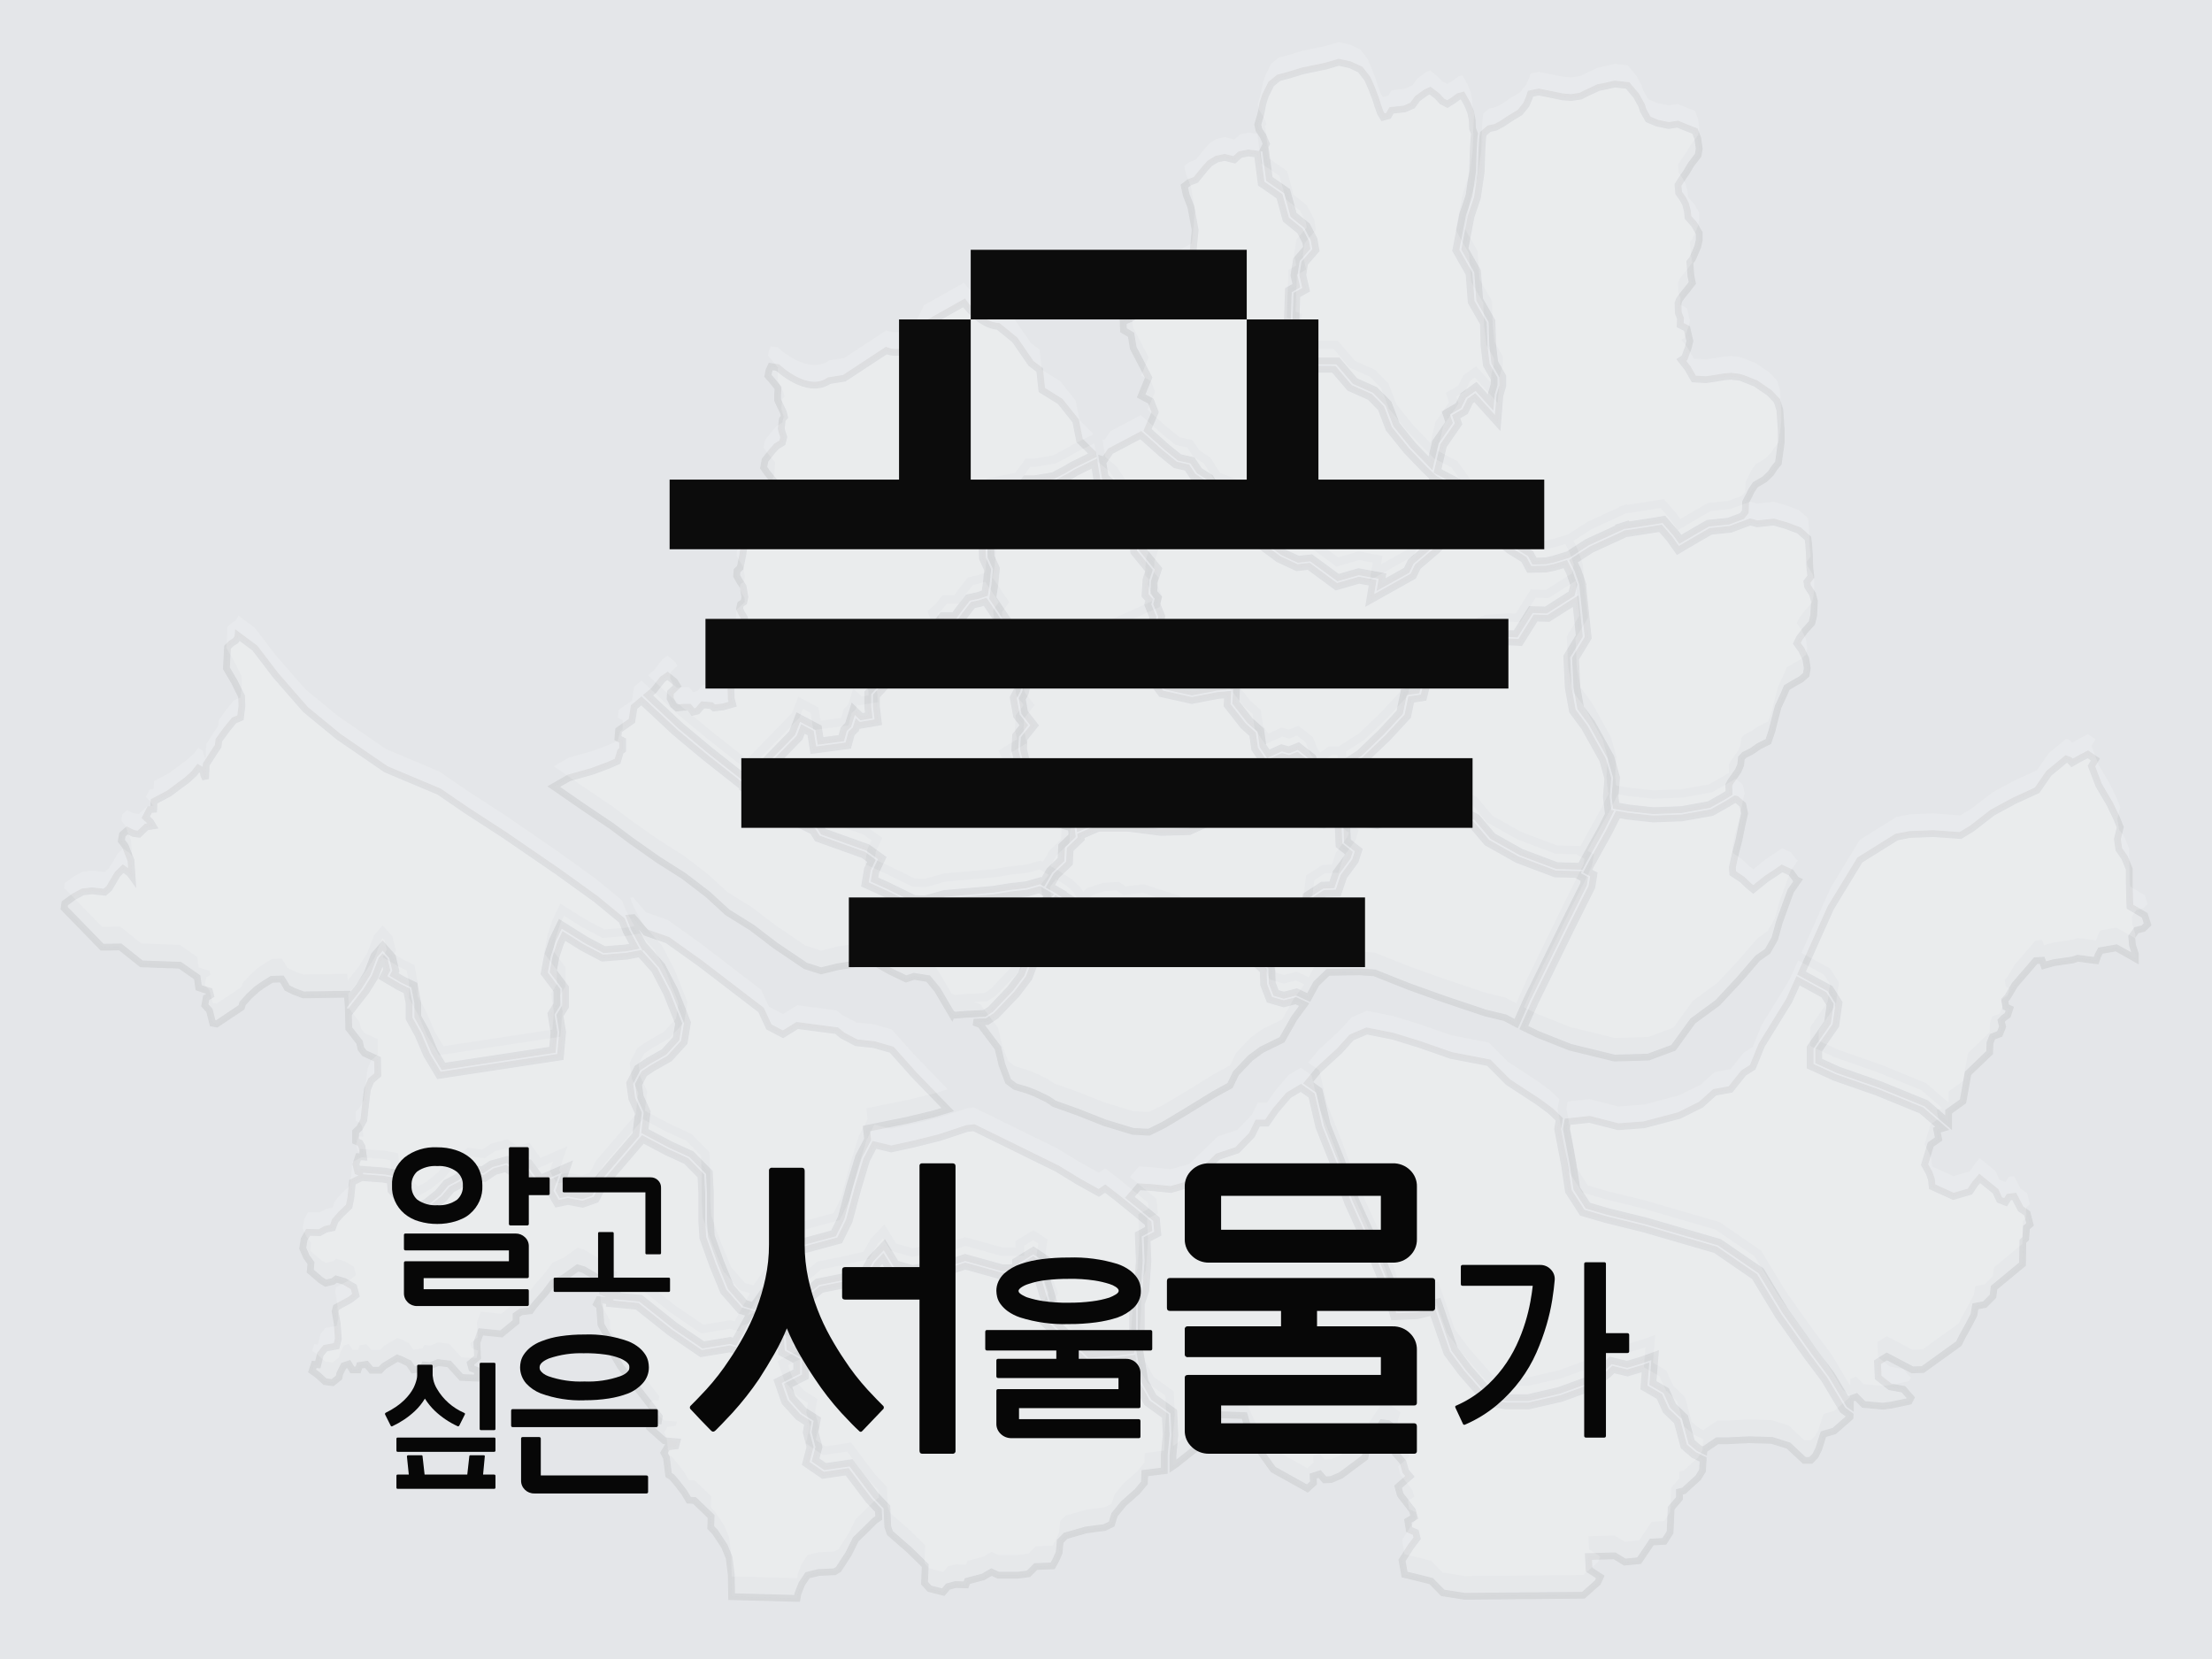 <svg width="328" height="246" viewBox="0 0 328 246" fill="none" xmlns="http://www.w3.org/2000/svg">
<rect width="328" height="246" fill="white"/>
<rect width="328" height="246" fill="#E4E6E9"/>
<g opacity="0.4">
<g opacity="0.4" filter="url(#filter0_d_72_165)">
<path opacity="0.4" d="M108.488 233.755L108.434 230.525L108.115 227.962L107.417 226.271L106.03 224.17L105.39 223.5L105.443 221.859L102.987 219.502L102.134 219.45L101.436 218.271L100.369 216.888L99.621 216.016L99.141 215.709L98.821 213.146L98.448 212.428L98.982 211.557L100.209 211.404L100.369 210.789L98.501 210.634L96.314 208.687L96.367 207.921L96.902 207.613L97.649 207.664L97.755 207.049L91.993 199.617L90.445 196.953V195.774L89.111 193.416L88.898 190.648L88.472 190.341L88.791 189.726L90.233 189.88L90.449 189.841L90.4 190.303L94.475 190.695L99.304 194.539L103.97 197.721L108.214 197.019L109.57 197.391L110.027 196.557L114.609 195.003L115.745 195.55L115.886 197.581L118.138 198.798V200.391L115.296 201.828L116.362 204.9L118.351 207.104L119.785 208.023L119.547 209.397L120.109 211.558L119.473 214.003L122.039 215.764L125.609 215.236L128.801 219.444L130.253 220.971L130.301 222.089L129.726 222.48L128.072 224.121L126.898 225.25L125.83 227.402L124.334 229.709L123.746 230.067L121.398 230.17L119.744 230.58L118.89 231.861L118.303 233.347L118.196 234.018L108.488 233.755ZM213.926 233.19L212.218 231.447L209.977 230.884L208.27 230.474L207.897 228.373L209.177 226.374L210.138 225.093L209.924 224.222L208.964 223.812L208.75 222.532L209.711 221.967L209.445 220.994L207.63 218.636L207.311 217.457L209.071 215.924L208.431 215.157L208.058 213.824L206.938 212.543L207.363 210.288L207.684 209.468L205.816 208.084L204.962 207.982L202.774 211.364L202.401 213.107L198.827 215.772L197.385 216.388L196.424 216.439L195.677 215.567L194.717 215.875L194.77 216.9L193.864 217.72L188.795 214.901L186.446 211.62L184.899 208.187L184.526 206.906L180.096 206.752L179.883 207.418L180.791 208.597L180.897 209.571L179.563 211.104L177.908 211.309L174.441 214.076L173.925 214.425V212.824L174.21 209.803L174.054 206.328L171.08 204.186L169.773 201.801L168.998 197.19L169.226 194.116V190.345L169.904 188.391L170.223 183.967L170.094 180.763L171.679 179.931L171.48 177.78L169.142 175.835L167.537 174.536L168.874 172.976L170.728 173.091L173.629 173.378L176.322 172.616L180.603 168.504L183.46 167.546L185.629 165.313L186.496 163.531H187.854L189.165 161.642L191.075 159.412L192.895 158.319L194.486 159.439L195.571 164.135L197.726 169.534L199.86 175.411L203.284 182.953L205.408 188.12L206.681 192.248L210.173 192.088L212.428 191.531L214.545 197.632L216.74 200.577L220.619 205.023L223.268 205.472L226.653 205.481L231.498 204.37L235.788 202.812L238.425 200.842L239.223 200.08L241.318 200.584L243.8 199.838L243.999 199.767L243.761 202.737L246.056 204.062L247.018 206.17L248.688 207.774L249.686 211.483L251.174 212.756L252.552 213.417V213.454L252.445 215.095L251.805 216.119L249.67 218.067L249.029 218.221V219.194L247.802 220.632L247.643 224.219L246.789 225.552L244.921 225.655L243.054 228.422L240.92 228.627L239.423 227.704L235.533 227.807L235.639 229.754L237.293 230.83L236.92 231.65L234.786 233.547L217.177 233.7L213.926 233.19ZM137.836 232.575L137.088 231.755L137.195 229.141L134.848 226.834L131.966 224.323L131.639 223.377L131.513 220.469L129.817 218.687L126.196 213.904L122.366 214.469L120.941 213.491L121.439 211.562L120.863 209.349L121.194 207.443L119.215 206.175L117.505 204.28L116.863 202.432L119.427 201.134V198.08L117.126 196.835L116.982 194.765L114.704 193.671L110.912 194.957L112.331 192.369L112.425 192.635L116.327 191.355L119.555 190.086L121.786 188.211L125.055 187.556L128.892 186.672L130.129 184.446L130.913 183.617L132.022 185.428L135.265 186.363L138.082 185.793L140.401 185.654L143.137 184.734L148.434 186.207H151.868V184.698L153.204 183.873L153.953 184.376L153.705 186.047L155.038 190.45L155.508 191.689L154.701 193.085L161.085 199.072L165.498 198.78L167.91 198.45L168.538 202.187L170.077 204.995L172.796 206.954L172.923 209.766L172.642 212.731V215.085L171.345 215.246L169.749 215.451L169.695 216.889L168.628 218.169L166.601 219.963L165.262 221.609L164.835 222.993L163.769 223.505L161.047 223.864L158.007 224.735L157.209 225.555L157.049 227.246L156.515 228.425L156.088 229.192L153.58 229.293L152.513 230.369L150.965 230.574H148.03L147.017 230.112L145.79 230.83L143.442 231.445L143.229 232.01L141.68 231.959L140.56 232.266L139.867 233.086L137.836 232.575ZM267.552 213.56L265.204 211.356L262.75 210.589L259.388 210.487L256.187 210.64H254.638L252.664 211.973L252.656 212.093L251.906 211.732L250.834 210.817L249.843 207.146L248.097 205.469L247.067 203.21L245.097 202.074L245.428 197.939L243.383 198.676L241.278 199.309L238.824 198.719L237.6 199.895L235.145 201.727L231.146 203.185L226.563 204.251H223.423L221.289 203.89L217.756 199.843L215.692 197.064L213.255 190.045L210.036 190.858L207.617 190.969L206.619 187.741L204.458 182.476L201.052 174.98L198.919 169.107L196.803 163.82L195.622 158.718L193.971 157.555L195.524 155.665L198.622 152.824L200.418 150.836L202.661 149.878L206.551 150.651L210.48 151.864L215.176 153.504L220.763 154.584L223.612 157.451L228.096 160.384L229.912 161.726L231.216 162.972L230.967 164.409L231.979 169.684L232.567 173.638L234.615 176.815L238.146 177.846L243.669 179.206L254.382 182.32L260.16 186.284L263.652 192.046L267.955 198.111L270.498 201.502L273.249 206.095L274.335 206.877L274.325 207.147L271.977 209.197L270.381 209.658L269.682 211.862L269.202 212.835L268.508 213.553L267.552 213.56ZM276.356 205.257L275.235 204.13L274.381 204.436V205.376L274.231 205.268L271.593 200.867L269.006 197.412L264.75 191.415L261.136 185.443L254.961 181.208L244.02 178.027L238.499 176.669L235.457 175.778L233.804 173.218L233.25 169.494L232.274 164.406L232.46 163.332L235.702 162.986L239.959 164.074L243.768 163.793L249.013 162.406L252.205 160.815L254.266 158.967L256.602 158.547L258.536 156.118L259.896 155.247L261.231 151.97L265.331 145.316L266.628 142.428L270.441 144.503L271.373 145.957L270.997 148.606L268.409 152.333V155.094L272.047 156.764L278.332 158.962L284.921 161.656L288.014 164.325L287.195 164.563L287.461 165.896L286.288 166.716L285.38 169.687L286.079 170.968L286.398 171.891L286.505 172.967L289.653 174.404L292.107 173.687L292.854 172.56L293.553 171.739L295.9 173.636L296.488 174.916L297.395 175.274L297.876 174.508L298.674 174.405L299.634 176.251L300.595 176.917L301.021 178.557L300.487 179.019L300.381 180.659L299.954 181.069L299.901 184.451L295.686 187.936L295.526 189.218L294.299 190.447L292.911 190.703L292.698 191.984L291.9 193.517L290.992 195.158L290.458 196.234L285.122 200.077L283.574 200.128L279.783 198.13L278.396 199.001L278.503 201.256L280.263 202.64L282.238 202.998L283.358 204.279L283.092 204.792L280.423 205.356L279.197 205.51L276.356 205.257ZM48.191 201.874L47.071 200.849L46.273 200.285L46.593 199.311L47.127 199.363L47.5 197.829L48.247 196.907L49.902 196.6L50.169 195.524L50.008 193.268L49.689 191.474L49.849 190.859L51.93 189.731L52.784 189.065L52.463 187.835L51.076 187.016L49.849 186.657L49.368 187.016L48.301 187.271L47.554 186.81L46.006 185.477L46.112 184.298L45.421 183.322L44.887 182.091L45.101 180.758L45.688 179.734L47.395 179.785L48.303 179.272L49.317 179.067L49.69 178.042L50.544 177.068L51.771 175.89L52.037 174.558L52.25 172.303L53.639 171.61L56.81 171.853L57.858 172.036L57.978 173.543L59.967 175.747L61.769 177.48L63.903 176.285L65.844 174.719L66.989 173.365L68.44 172.603L69.765 171.48L71.853 171.747L73.393 170.712L74.989 170.275L76.401 171.225L77.967 170.849L79.727 173.245L82.002 172.251L81.523 173.629L82.605 175.497L84.22 175.153L86.397 175.57L88.37 174.88L89.448 172.81L95.326 165.955L98.877 167.835L101.757 169.152L103.932 171.364L104.062 173.977V178.113L104.209 180.521L105.67 184.588L107.274 188.51L109.74 191.323L111.219 191.759L108.93 195.937L108.294 195.761L104.285 196.426L100.11 193.58L94.998 189.512L91.464 189.172L91.521 188.597L90.987 188.443L90.721 188.854H90.022L89.382 188.598L89.329 186.906L86.553 185.266L85.647 185.01L83.566 186.496L81.969 187.214L80.849 188.701L79.195 190.597L78.661 191.363L77.273 191.516L76.526 192.029V193.003L74.338 194.797L71.298 194.489L70.71 196.079L70.817 198.283L69.749 199.154L69.963 199.92L70.924 200.279L70.656 201.355L68.415 201.252L66.602 199.253L64.948 199.048L63.827 199.509L62.919 199.407L62.653 199.919L61.265 200.123L60.625 199.15L59.451 198.585L58.917 198.381L56.943 199.57L56.356 200.185H55.075L54.328 199.313L53.314 199.467L53.101 200.133H52.247L51.713 199.262L50.966 199.518L50.378 200.696L50.273 201.261L49.312 202.027L48.191 201.874ZM156.295 192.867L156.91 191.802L156.254 190.077L155.012 185.968L155.332 183.812L153.237 182.403L150.589 184.036V184.988H148.618L143.101 183.455L140.145 184.449L137.957 184.581L135.322 185.107L132.873 184.402L131.137 181.566L129.128 183.688L128.031 185.618L124.773 186.369L121.193 187.086L118.872 189.029L115.879 190.207L112.83 191.205L115.342 187.707L118.911 182.436L124.508 180.92L125.914 178.07L127.231 173.194L128.495 169.011L129.662 166.769L132.156 167.368L135.454 166.648L139.296 165.69L143.403 164.331L144.422 164.222L156.746 170.275L159.873 172.186L162.934 173.889L163.872 173.246L165.616 174.587L168.309 176.769L170.249 178.383L170.329 179.238L168.785 180.047L168.942 183.95L168.666 188.071L167.949 190.139V194.044L167.711 197.236L165.39 197.554L161.573 197.807L156.295 192.867ZM110.475 190.257L108.388 187.876L106.87 184.168L105.473 180.284L105.338 178.08V173.95L105.184 170.853L102.52 168.143L99.458 166.743L95.62 164.71L95.963 161.857L94.934 159.598L94.688 157.821L95.523 156.216L96.793 155.363L99.279 153.957L101.461 151.562L101.943 148.628L100.032 143.828L98.158 140.218L95.51 137.223L95.47 137.254L94.042 134.635L93.435 133.118L93.893 133.073L95.778 135.277L98.986 136.398L103.874 139.885L112.853 146.762L114.016 149.274L116.104 150.37L118.218 149.065L124.058 149.831L124.911 150.534L126.983 151.622L129.61 151.902L132.221 152.655L135.53 156.363L140.534 161.529L138.405 162.181L134.445 163.132L128.469 164.341L128.654 165.946L127.316 168.517L125.988 172.876L124.723 177.603L123.593 179.893L118.092 181.383L114.272 187.03L111.693 190.622L110.475 190.257ZM60.915 174.926L59.219 173.045L59.056 170.998L57.004 170.639L53.382 170.359L53.343 170.829L53.044 170.715L52.778 169.639L53.151 168.512L53.898 168.563L53.684 167.03L53.365 166.466L52.724 166.209V164.826L53.311 164.261L53.952 163.083L54.218 160.674L54.486 158.521L55.019 157.24L56.033 156.369L55.98 154.063L55.072 153.653L54.059 153.192L53.525 152.521L53.311 151.547L51.715 149.498L51.667 147.254L51.712 147.286L54.273 144.006L55.59 141.898L56.594 139.296L56.75 139.116L57.008 139.404L57.348 140.818L56.761 141.943L59.111 143.331L60.299 143.906L60.656 145.737V148.019L61.996 150.45L63.265 153.429L65.089 156.466L83.093 153.727L83.428 150.03L83.029 147.58L83.854 146.259V143.436L82.042 141.025L82.415 138.996L83.102 136.888L83.626 135.794L86.279 137.456L89.336 139.072L92.943 138.785L94.886 138.414L97.048 140.837L98.849 144.296L100.626 148.761L100.254 151.02L98.452 152.999L96.122 154.315L94.525 155.388L93.369 157.609L93.691 159.933L94.655 162.047L94.27 165.255L90.978 169.08L88.417 172.087L87.458 173.895L86.301 174.3L84.206 173.898L83.26 174.1L82.917 173.508L84.146 169.963L80.162 171.702L78.507 169.45L76.657 169.895L75.223 168.932L72.835 169.587L71.528 170.465L69.348 170.186L67.761 171.557L66.15 172.402L64.97 173.819L63.211 175.249L61.978 175.94L60.915 174.926ZM167.993 164.759L163.827 163.492L159.849 161.92L156.3 160.65L155.373 160.013L153.577 159.144L152.324 158.648L150.528 158.115L149.488 157.337L148.568 154.874L147.979 152.396L145.372 148.935L144.399 148.575L146.387 148.479L147.675 147.629L150.774 144.393L152.579 142.015L153.394 139.864L154.458 139.16L156.453 136.397L156.194 135.067L155.912 133.376L155.662 131.518L156.609 130.392L158.153 131.343L159.193 132.34L160.452 134.257L161.905 132.761L163.737 132.154L165.558 132.038L166.571 132.733L169.45 132.379L174.226 133.929L175.658 135.245L176.691 137.764H178.92L181.075 136.693L183.379 135.975L184.992 136.905L185.191 138.622L186.372 140.059L187.31 140.909L187.377 143.009L188.235 145.235L190.35 145.852L192.146 145.387L193.392 145.962L191.895 148.005L190.099 151.177L187.075 152.662L185.41 153.885L183.269 156.147L182.389 157.968L180.049 159.254L175.716 161.914L172.536 163.815L170.366 164.888L167.993 164.759ZM285.614 160.606L278.795 157.821L272.564 155.644L269.683 154.321V152.708L272.218 149.055L272.697 145.69L271.353 143.59L267.13 141.29L271.466 131.612L275.781 124.528L281.243 121.118L283.206 120.74L286.677 120.607L290.695 120.894L292.439 119.829L295.444 117.496L298.653 115.755L302.064 114.189L303.819 111.658L306.381 109.55L306.875 109.726L307.248 110.135L308.316 109.52L309.596 108.854L310.716 109.621L310.128 110.594L311.196 113.413L312.85 116.231L313.864 118.333L314.398 119.666L313.971 121.409L314.185 122.942L315.039 124.172L315.732 125.864V127.76L315.786 130.322L315.839 131.45L318.027 132.731L318.453 134.064L317.812 134.68L316.799 134.936L316.1 135.91L316.207 137.139L316.634 138.472V139.143L314.926 138.169L313.806 137.554L311.457 137.963L311.084 138.681L310.818 139.448L308.096 139.088L307.349 139.345L304.521 139.754L303.08 140.164L302.814 139.398L301.853 139.45L298.76 143.037L297.693 144.831L297.267 145.292L297.427 146.317L298.014 146.573L297.694 147.547L297.107 147.957L296.734 148.366L296.947 149.237L296.521 150.314L295.453 150.723L295.08 151.646L295.027 153.083L291.826 156.157L291.079 160.31L288.945 161.843V163.48L285.614 160.606ZM64.439 152.933L63.175 149.962L61.942 147.72V145.686L61.443 143.085L59.76 142.277L58.434 141.494L58.702 140.98L58.188 138.84L56.738 137.216L55.47 138.677L54.458 141.319L53.224 143.293L51.573 145.407L51.498 144.422L44.987 144.524L43.599 144.012L42.586 143.499L42.052 142.577L41.786 142.167L40.289 142.219L39.063 142.986L38.102 143.656L36.982 144.681L35.968 145.808L35.808 146.372L32.127 148.833L31.539 148.73L31.058 146.834L30.365 146.067L30.577 144.939L31.219 144.581L31.058 143.966L30.204 143.71L29.457 143.454L29.244 141.921L26.683 140.127L20.973 139.922L17.826 137.411L15.157 137.462L9.506 131.659L9.613 130.941L10.947 129.968L12.28 129.25L13.668 129.097L15.535 129.302L16.177 128.737L17.456 126.585L18.255 125.819L19.215 126.485L19.588 126.997L19.429 124.588L18.575 122.436L17.987 121.669L18.147 120.747L18.845 120.132L19.806 120.593L20.604 120.696L21.724 119.62L22.685 119.466L22.312 118.85L21.614 118.184L22.201 117.057L22.789 117.006L22.842 115.827L25.082 114.648L26.579 113.522L27.699 112.701L28.767 111.728L29.407 110.908L30.105 111.317L30.211 111.932L30.479 112.496L30.584 110.344L31.652 108.704L32.35 107.627L32.456 106.756L33.576 105.223L34.697 103.84L35.657 103.429L35.871 101.687L35.817 100.25L35.283 99.174L34.746 98.092L33.572 96.094L33.733 92.968L34.319 92.404L34.961 91.994L35.28 91.481L35.299 91.246L37.788 93.094L40.891 97.155L45.302 102.212L50.216 106.249L57.232 111.065L65.113 114.382L69.057 117.087L74.734 120.768L82.692 126.23L88.351 130.305L92.212 133.484L92.865 135.113L94.063 137.317L92.803 137.559L89.616 137.814L86.961 136.411L83.088 133.984L81.923 136.406L81.183 138.669L80.689 141.324L82.577 143.835V145.925L81.695 147.338L82.146 150.08L81.911 152.668L65.764 155.123L64.439 152.933ZM232.858 152.296L228.014 150.375L225.955 149.365L227.577 145.711L232.965 134.696L236.006 128.597L236.047 128.514L236.347 126.667L235.427 126.18L235.997 125.084L238.57 120.449L239.914 117.777L241.336 118.024L245.12 118.439L249.384 118.284L253.856 117.486L256.163 116.188L257.298 115.485L257.469 115.518L258.43 116.338L258.697 117.619L258.323 119.26L257.843 121.617L257.253 123.869L256.88 125.612L256.934 126.483L258.321 127.406L259.282 128.328L259.976 128.892L261.95 127.303L263.123 126.536L264.243 125.77L265.577 126.385L266.342 127.433L266.607 127.562L265.525 129.118L263.851 133.717L263.164 136.198L262.096 138.064L260.61 139.105L257.844 142.317L254.682 145.708L251.023 148.391L248.141 152.366L244.423 153.747L241.331 153.842L239.392 153.89L232.858 152.296ZM223.181 147.913L220.282 147.217L214.204 145.18L208.89 143.275L203.812 141.254L201.617 141.109L196.919 141.182L195.172 142.86L194.055 144.916L192.273 144.079L190.372 144.57L189.216 144.232L188.651 142.767L188.575 140.356L188.066 139.9L190.66 137.524L192.084 135.889L193.78 134.684L194.539 133.226L194.873 130.528L196.469 129.486L198.441 129.406L199.26 126.97L200.969 124.645L201.483 123.063L199.805 121.744L199.63 117.829L201.914 119.082L204.235 119.434L206.749 118.447L209.068 117.138L211.245 116.851H213.603L218.15 119.181L220.489 121.938L224.965 124.454L230.601 126.585L233.738 126.665L233.725 126.689L234.939 127.331L234.808 128.148L231.805 134.169L226.406 145.209L224.82 148.783L223.181 147.913ZM141.587 147.529L141.145 147.366L141.135 147.392L138.981 143.741L137.633 142.112L135.527 141.774L134.347 142.158L131.902 140.983L129.985 139.878L126.883 139.951L124.337 140.326L121.754 140.959L119.435 140.216L114.989 137.214L111.502 134.549L107.874 132.291L104.929 129.596L101.4 126.896L97.609 124.489L93.641 121.698L90.698 119.494L86.437 116.63L82.588 113.96L82.111 113.639L84.372 112.345L87.84 111.371L90.294 110.449L91.575 109.884L92.001 108.447L92.322 108.191V106.807L91.623 106.449L91.73 105.271L93.704 103.887L94.024 101.837L95.112 100.926L100.079 105.564L104.433 109.197L110.357 113.871L110.263 113.979L114.034 116.985L120.532 120.257L121.194 121.318L128.006 123.755L129.226 124.633L128.621 125.898L128.247 128.146L131.085 129.427L135.265 131.47L137.289 131.548L140.247 130.716L147.37 130.107L149.95 129.696L152.369 129.423L154.129 128.931L155.526 129.729L154.328 131.157L154.651 133.553L154.939 135.277L155.103 136.119L153.544 138.275L152.333 139.074L151.44 141.433L149.806 143.59L146.892 146.657L145.963 147.27L143.352 147.398L141.598 147.533L141.587 147.529ZM186.423 138.129L186.195 136.157L183.539 134.624L180.629 135.53L178.608 136.526H177.562L176.746 134.534L174.905 132.843L169.579 131.118L166.908 131.447L165.93 130.777L163.482 130.934L161.187 131.694L160.649 132.248L160.239 131.624L159.012 130.423L157.425 129.426L157.457 129.387L155.75 128.415L156.653 126.853L158.578 125.002L158.685 122.953L160.329 121.373L160.28 120.948L162.891 119.814H167.3L172.11 120.43L176.352 120.322L178.494 119.348L180.835 118.317L183.928 119.209L188.005 118.786L189.664 118.489L193.075 118.886L196.29 119.328L198.362 118.119L198.55 122.335L200.003 123.478L199.803 124.082L198.097 126.404L197.493 128.204L196.048 128.261L193.664 129.815L193.287 132.857L192.765 133.86L191.253 134.934L189.741 136.648L187.147 139.02L186.423 138.129ZM135.601 130.246L131.653 128.317L129.67 127.421L129.869 126.252L130.831 124.239L128.636 122.658L122.073 120.312L121.456 119.323L114.81 115.992L111.657 113.478L118.566 106.382L119.065 105.09L120.2 105.692L120.6 108.247L125.776 107.561L126.267 105.753L126.898 105.148L127.131 104.41L127.324 104.595L130.238 104.095L129.959 101.779V100.2L132.011 97.983L135.312 96.041L136.827 95.788L138.695 95.145L139.74 93.685L139.484 92.21L139.03 90.981L139.715 90.37L140.387 89.507H142.177L143.136 88.166L144.274 86.708L145.323 86.484L146.073 86.234L148.113 89.255L147.27 90.424L147.549 94.583L149.749 93.962L151.613 95.915L151.351 97.338L150.841 99.301L150.242 100.451L150.731 103.154L151.812 104.539L150.599 106.062L150.477 108.185L150.822 109.59L148.05 111.294L149.746 114.552L154.105 118.416L157.546 119.375L158.854 119.767L158.986 120.917L157.429 122.413L157.323 124.464L155.62 126.098L154.647 127.78L154.301 127.584L152.165 128.192L149.77 128.463L147.233 128.87L140.072 129.483L137.133 130.297L135.601 130.246ZM230.864 125.359L225.576 123.366L221.342 120.986L218.987 118.207L213.929 115.62H211.207L208.644 115.951L206.225 117.323L204.086 118.164L202.351 117.901L199.61 116.396V111.439L202.313 109.709L205.78 106.394L208.741 103.194L209.257 100.719L211.087 100.448L212.168 96.221L213.212 95.916L214.684 96.622H216.614L218.828 93.077L220.524 92.376L223.791 92.184L225.419 92.272L227.701 88.642L229.597 88.705L233.643 86.136L234.181 91.294L232.322 94.354L232.545 98.994L233.165 102.438L234.933 104.827L237.654 109.701L238.407 112.402L238.196 115.175L238.47 117.531L238.599 117.554L237.421 119.896L234.852 124.523L234.368 125.454L230.864 125.359ZM160.037 118.843L157.917 118.207L154.753 117.325L150.789 113.81L149.711 111.74L152.276 110.163L151.767 108.083L151.857 106.516L153.42 104.554L151.94 102.66L151.576 100.648L152.016 99.803L152.598 97.627L152.982 95.544L150.15 92.573L148.721 92.978L148.573 90.782L149.652 89.286L147.212 85.673L147.527 83.626L147.755 81.28L146.957 79.536L146.889 76.924L146.413 73.564L147.244 72.02L148.804 71.733L151.326 71.203L152.771 69.218H153.504L156.563 68.713L158.392 67.761L159.652 67.022L162.268 65.736L162.689 68.37L164.606 69.999L165.933 72.058L167.481 74.635L167.88 76.552L168.11 78.852L170.365 81.608L169.932 82.94L169.784 85.284L170.375 85.947L170.193 86.65L170.948 88.514L170.827 89.157L164.949 91.779L163.442 94.675L166.983 97.347L170.616 97.746L172.191 99.866L176.724 100.871L180.563 100.133L182.035 99.999L181.953 101.561L184.333 104.609L185.736 105.873L186.045 108.046L187.602 110.357L190.128 109.202L191.178 109.505L192.316 109.049L193.595 110.047L194.314 111.825L195.501 113.29L197.435 111.927H198.333V116.708L196.025 118.049L193.251 117.666L189.632 117.245L187.851 117.566L184.06 117.96L180.752 117.002L177.964 118.229L176.058 119.097L172.189 119.192L167.431 118.598L162.62 118.594L160.136 119.672L160.037 118.843ZM241.521 116.808L239.642 116.481L239.487 115.148L239.705 112.281L238.877 109.31L236.047 104.208L234.381 101.949L233.827 98.896L233.627 94.658L235.505 91.566L234.692 83.763L234.713 83.68L233.943 81.463L233.317 80.21L235.967 78.486L238.542 77.307C239.197 77.007 239.853 76.706 240.343 76.479C240.642 76.343 240.873 76.234 241.054 76.137C241.214 76.124 241.399 76.097 241.607 76.064C241.989 76.007 242.497 75.93 243.004 75.851C244.018 75.693 245.033 75.533 245.038 75.532L246.221 75.341L247.566 76.89L248.799 78.631L251.661 76.944L253.676 75.784L256.609 75.482L259.522 74.401L260.564 74.674L263.019 74.418C263.019 74.418 264.673 74.879 264.833 74.93C264.993 74.982 266.754 75.648 266.754 75.648L268.087 76.826L268.194 77.698L268.301 79.231L268.355 81.076L268.514 82.513L267.927 83.28L268.033 83.95L268.781 85.129L269.047 86.154L268.94 88.255L268.672 89.372L267.658 90.499L266.804 91.626L266.431 92.392L267.13 93.366L267.77 94.699L267.984 96.083L267.823 97.056L267.076 97.722L266.328 98.132L264.941 98.953L264.515 99.977L263.657 101.829L263.23 103.469L262.75 105.365L262.215 106.955L260.775 107.673L259.76 108.39L258.641 108.954L258.214 109.416L258.107 110.441L257.734 111.312L256.613 112.901L256.347 113.413L256.38 114.585L255.489 115.137L253.394 116.314L249.281 117.054L245.162 117.205L241.521 116.808ZM105.262 108.249L100.948 104.651L96.083 100.105L96.962 99.368L98.242 97.727L98.989 97.214L100.056 98.085L100.429 98.701L99.416 99.675L99.362 100.546L99.843 101.52L100.377 101.981L101.391 101.878H102.189L102.777 102.596L103.417 102.442L104.215 101.52L105.443 101.622L105.869 101.981L107.202 101.827L108.644 101.417L108.43 100.598L108.378 98.496L109.125 97.574L110.085 97.009L110.245 95.985L109.657 95.165L109.498 94.447L109.764 93.832V93.161L109.124 91.675L109.231 90.343L110.029 89.672L110.455 89.262L110.402 88.647L109.976 87.929L109.656 87.258L109.815 86.587L110.296 86.281L110.456 85.514L110.189 83.981L109.656 83.161L109.229 82.394L109.281 81.628L109.762 81.167L110.135 79.322L110.295 78.246L111.415 77.118L112.114 76.144L112.912 75.171L113.925 74.5L113.659 73.936L113.286 73.27L113.34 72.45L113.552 71.988L114.513 71.168L114.833 70.296L114.939 68.553L113.766 67.116L113.232 66.349L113.445 65.222L114.512 63.89L115.152 63.172L116.006 62.659L116.22 61.788L116.006 61.173L115.847 60.558L116.006 59.173L116.327 58.815L116.166 58.144L115.579 56.915L115.312 56.35V55.45L115.366 54.528L114.459 53.401L113.871 52.73L114.031 51.91L114.297 51.345L115.311 51.5C115.311 51.5 119.688 55.702 122.942 53.447L125.183 53.088L131.426 48.988C132.162 49.283 132.978 49.338 133.75 49.143C134.521 48.949 135.204 48.516 135.695 47.912L137.029 45.246L142.951 41.914C142.951 41.914 145.246 45.246 148.02 45.4L150.476 47.398L152.877 50.883L154.163 51.86L154.482 54.83L157.204 56.523L159.498 59.397L160.085 62.318L162.023 64.217L162.062 64.458L159.047 65.939L157.75 66.698L156.135 67.539L153.446 67.991H152.102L150.559 70.107L148.543 70.531L146.389 70.93L145.085 73.349L145.606 76.991L145.68 79.812L146.447 81.485L146.254 83.48L146.025 84.957L145.004 85.302L143.528 85.616L142.092 87.456L141.5 88.283H139.734L138.796 89.512L137.534 90.638L138.228 92.471L138.389 93.4L137.871 94.127L136.551 94.588L134.849 94.875L131.177 97.034L128.676 99.738V101.817L128.825 103.09L127.755 103.273L126.524 102.092L125.762 104.498L125.112 105.123L124.749 106.457L121.673 106.866L121.364 104.911L118.371 103.326L117.446 105.722L110.762 112.591L105.262 108.249ZM195.439 111.208L194.664 109.292L192.528 107.625L191.105 108.194L190.021 107.881L188.064 108.775L187.273 107.602L186.942 105.264L185.321 103.819L183.254 101.171L183.385 98.632L180.407 98.905L176.742 99.605L172.951 98.764L171.326 96.578L167.488 96.157L165.053 94.319L165.893 92.705L171.968 89.996L172.273 88.384L171.534 86.564L171.778 85.625L171.09 84.854L171.178 83.225L171.788 81.35L169.349 78.367L169.149 76.395L168.692 74.182L167.028 71.414L165.591 69.184L163.881 67.733L163.464 65.138L163.763 65.228L164.67 63.895L169.159 61.526L172.158 64.209L174.302 65.943L176.013 66.326L176.906 67.66L178.502 68.682L180.031 71.094L183.324 72.401L186.381 73.12L186.117 75.064L187.071 78.043L189.581 79.905L192.317 81.176L194.057 80.98L198.158 84.006L201.521 83.036L203.534 83.408L203.1 86.048L209.562 82.428L210.231 81.035L213.012 78.66L215.287 76.264L215.907 74.474L217.564 73.256L217.963 72.873L221.873 77.026L223.798 78.618L225.966 79.959L226.764 81.437L229.298 81.376L230.595 81.104L232.1 80.645L232.723 81.882L233.365 83.727L233.04 85.028L229.237 87.456L227.001 87.382L224.731 90.996L223.796 90.947L220.233 91.16L217.948 92.101L215.894 95.39H214.985L213.327 94.593L211.098 95.244L210.045 99.353L208.175 99.63L207.551 102.622L204.842 105.547L201.543 108.716L198.451 110.697H197.01L195.742 111.589L195.439 111.208ZM204.996 82.425L201.459 81.772L198.42 82.647L194.418 79.714L192.531 79.927L190.305 78.905L188.172 77.322L187.419 74.972L187.795 72.2L183.762 71.26L180.907 70.126L179.448 67.826L177.841 66.797L176.812 65.264L174.895 64.831L173.008 63.306L170.157 60.749L171.291 58.117L170.651 56.477L169.21 55.71L170.33 52.993L168.036 48.586L167.717 46.639L166.596 45.968L166.542 44.687L167.61 44.276L170.603 42.176L172.099 38.588L176.741 36.077L177.222 31.105L176.582 27.671L175.883 25.877L175.612 24.595L176.359 24.032L177.32 23.673L178.654 22.033L179.401 21.213L180.414 20.597L181.588 20.341L183.028 20.7L183.882 19.933L185.108 19.677L186.449 19.861L187.017 24.222L189.724 26.096L190.678 29.557L192.759 31.24L193.617 32.889L193.766 33.751L192.238 35.512L191.874 37.845L192.225 39.364L191.044 40.026L190.805 47.059L191.553 47.329L191.208 48.657L192.516 51.172L195.16 51.747L197.774 51.762L200.129 54.516L203.138 55.858L204.778 57.525L205.941 60.571L208.563 63.825L211.177 66.548L212.556 67.872L212.531 67.916L212.689 67.999L212.854 68.158L212.868 68.093L215.243 69.348L217.101 71.982L216.757 72.312L214.821 73.734L214.161 75.635L212.141 77.769L209.185 80.293L208.573 81.565L204.791 83.684L204.996 82.425ZM226.954 79.106L224.606 77.656L222.803 76.17L218.295 71.384L218.255 71.419L216.13 68.406L213.163 66.837L214.045 63.072L216.286 59.842L215.923 58.794L217.251 58.027L218.012 56.459L218.688 55.972L222.08 59.727L222.407 55.654L222.841 54.196V52.825L221.644 50.743L221.344 48.223L221.234 44.617L219.413 41.427L219.094 37.225L217.214 33.916L218.126 29.148L219.074 26.315L219.632 22.521L219.744 19.193L219.85 17.468L219.938 16.833L220.813 16.077L221.773 15.873L222.734 15.361L223.8 14.643L225.397 13.669L226.304 12.542L226.73 11.568L226.944 10.902L228.171 10.646L230.466 11.107L231.693 11.363L232.973 11.465L234.36 11.26L235.268 10.799L237.029 9.979L238.096 9.774L239.429 9.467L241.35 9.672L242.631 11.206L243.429 12.643L243.642 13.362L244.39 14.695L245.723 15.258L247.43 15.616L248.764 15.412L250.152 15.976L251.326 16.438L251.752 17.514L251.966 19.047L251.806 20.02L250.738 21.405L250.04 22.584L249.4 23.506L248.813 24.428L248.919 25.607L249.56 26.53L249.933 27.247L250.2 28.272L250.306 29.245L251.213 30.271L251.961 31.552V32.644L251.747 33.566L251.321 34.592L250.948 35.412L250.575 35.873L250.734 37.922L250.948 38.948L250.15 39.972L249.563 40.69L249.029 41.407L248.817 41.972L248.87 43.409L249.19 44.229L249.136 45.203L250.15 45.716L250.577 47.561L250.363 48.483L250.097 49.201L249.777 50.073L249.296 50.379L250.257 51.609L251.163 53.199L252.978 53.301L254.366 53.096L255.593 52.891L256.713 52.788C256.713 52.788 257.781 52.943 257.94 52.943C258.1 52.943 260.342 53.864 260.342 53.864L262.369 55.249L263.49 56.428L263.916 57.761L264.023 59.294L264.13 60.883V62.471L264.023 63.343L263.703 65.65L263.116 66.368L262.581 67.188L261.675 68.059L260.287 68.879L259.699 69.75L259.38 70.421L258.846 71.445L258.793 72.883L258.287 73.531L257.705 73.746L256.291 74.279L253.248 74.593L250.988 75.895L249.161 76.972L248.598 76.176L246.723 74.01L244.817 74.326C243.719 74.499 242.072 74.756 241.274 74.874L241.233 74.778L240.097 75.143L240.116 75.216C239.173 75.654 236.935 76.678 235.361 77.398L232.521 79.241L230.291 79.921L229.207 80.159L227.535 80.199L226.954 79.106ZM209.558 63.044L207.075 59.962L205.89 56.857L203.902 54.834L200.935 53.51L198.381 50.523H195.375L193.394 50.091L192.568 48.504L193.075 46.552L192.116 46.206L192.302 40.735L193.682 39.962L193.183 37.791L193.458 36.024L195.133 34.095L194.855 32.496L193.792 30.455L191.818 28.858L190.851 25.347L188.224 23.527L187.618 18.873L187.506 18.887L187.784 18.334L187.303 17.207L186.663 16.233L186.503 15.467L186.983 13.826L187.25 12.389L187.623 11.21L188.477 9.468L189.598 8.546L191.305 8.084L193.119 7.52L196.588 6.803L198.508 6.238L200.164 6.597L201.711 7.314L202.777 8.698L203.365 10.031L204.005 11.722L204.326 12.746L204.699 13.772L205.072 14.387L205.87 14.182L206.35 13.363L208.271 13.158L209.445 12.644L210.192 11.62L211.472 10.697L212.059 10.441L213.127 11.261L213.82 12.028L214.618 12.438L215.525 11.874L216.272 11.309L216.86 11.156L217.607 12.489L218.088 13.667L218.3 14.795L218.354 16.076L218.642 16.835L218.573 17.328L218.461 19.133L218.355 22.38L217.835 25.985L216.891 28.804L215.869 34.118L217.832 37.575L218.152 41.779L219.96 44.941L220.059 48.278L220.398 51.116L221.552 53.133V54.018L221.153 55.37L221.035 56.688L218.874 54.292L216.988 55.65L216.255 57.156L214.382 58.236L214.872 59.648L212.846 62.568L212.114 65.69L209.558 63.044Z" fill="white" stroke="black"/>
</g>
</g>
<g opacity="0.4">
<path opacity="0.4" d="M165.597 69.192L167.034 71.421L168.698 74.191L169.155 76.402L169.355 78.375L171.795 81.358L171.185 83.234L171.097 84.863L171.786 85.635L171.542 86.573L172.28 88.394L171.975 90.005L165.9 92.714L165.06 94.329L167.495 96.166L171.333 96.588L172.958 98.773L176.749 99.614L180.414 98.913L183.392 98.641L183.26 101.179L185.328 103.827L186.948 105.272L187.28 107.609L188.071 108.783L190.028 107.888L191.112 108.2L192.535 107.631L194.671 109.299L195.445 111.215L195.752 111.598L197.02 110.705H198.46L201.552 108.725L204.851 105.556L207.556 102.631L208.179 99.64L210.049 99.363L211.102 95.253L213.33 94.601L214.989 95.397H215.898L217.952 92.109L220.237 91.169L223.801 90.955L224.734 91.005L227.005 87.39L229.241 87.465L233.058 85.042L233.383 83.74L232.742 81.895L232.119 80.659L230.614 81.117L229.317 81.388L226.783 81.449L225.985 79.973L223.816 78.631L221.892 77.04L217.982 72.886L217.583 73.27L215.925 74.488L215.305 76.277L213.031 78.672L210.25 81.047L209.581 82.438L203.119 86.059L203.553 83.419L201.54 83.048L198.176 84.017L194.067 81.006L192.326 81.202L189.59 79.93L187.081 78.068L186.126 75.088L186.39 73.145L183.333 72.426L180.04 71.118L178.511 68.706L176.915 67.685L176.022 66.351L174.311 65.968L172.167 64.234L169.168 61.55L164.679 63.921L163.772 65.254L163.473 65.164L163.889 67.76L165.597 69.192Z" fill="white"/>
<path opacity="0.4" d="M174.896 64.825L176.813 65.258L177.842 66.791L179.449 67.82L180.908 70.12L183.764 71.255L187.796 72.194L187.42 74.966L188.173 77.316L190.306 78.899L192.532 79.922L194.419 79.708L198.421 82.641L201.461 81.766L204.998 82.419L204.792 83.674L208.575 81.555L209.186 80.281L212.142 77.757L214.162 75.622L214.822 73.721L216.758 72.298L217.101 71.969L215.244 69.334L212.87 68.08L212.855 68.143L212.691 67.984L212.534 67.902L212.559 67.858L211.18 66.533L208.568 63.819L205.946 60.565L204.777 57.523L203.138 55.856L200.128 54.514L197.773 51.76L195.16 51.745L192.516 51.17L191.207 48.656L191.552 47.327L190.804 47.058L191.044 40.024L192.226 39.361L191.875 37.843L192.239 35.509L193.767 33.749L193.617 32.887L192.759 31.238L190.678 29.554L189.724 26.094L187.016 24.22L186.448 19.86L185.111 19.673L183.884 19.928L183.03 20.695L181.59 20.337L180.416 20.593L179.402 21.208L178.655 22.028L177.321 23.669L176.36 24.027L175.613 24.59L175.879 25.871L176.578 27.665L177.218 31.1L176.738 36.071L172.096 38.583L170.6 42.17L167.607 44.272L166.539 44.682L166.592 45.963L167.713 46.634L168.033 48.581L170.327 52.989L169.207 55.705L170.648 56.472L171.288 58.112L170.154 60.745L173.005 63.301L174.896 64.825Z" fill="white"/>
<path opacity="0.4" d="M105.262 108.251L110.761 112.586L117.445 105.718L118.37 103.322L121.363 104.907L121.671 106.862L124.748 106.454L125.111 105.119L125.761 104.494L126.524 102.089L127.754 103.27L128.824 103.087L128.675 101.814V99.735L131.176 97.032L134.848 94.873L136.549 94.586L137.869 94.125L138.388 93.399L138.227 92.469L137.528 90.636L138.79 89.51L139.729 88.281H141.495L142.087 87.454L143.525 85.611L145 85.296L146.021 84.952L146.249 83.474L146.442 81.479L145.676 79.806L145.602 76.986L145.081 73.345L146.384 70.925L148.539 70.526L150.555 70.103L152.098 67.987H153.443L156.13 67.535L157.746 66.694L159.043 65.936L162.058 64.454L162.019 64.213L160.081 62.314L159.494 59.393L157.2 56.518L154.478 54.827L154.158 51.856L152.877 50.883L150.476 47.397L148.021 45.398C145.247 45.245 142.953 41.913 142.953 41.913L137.03 45.245L135.696 47.91C135.205 48.514 134.522 48.947 133.751 49.141C132.979 49.336 132.163 49.281 131.427 48.986L125.184 53.087L122.943 53.445C119.688 55.7 115.313 51.498 115.313 51.498L114.3 51.344L114.033 51.908L113.874 52.728L114.46 53.399L115.367 54.527L115.314 55.449V56.372L115.581 56.936L116.167 58.166L116.328 58.837L116.007 59.195L115.847 60.579L116.007 61.194L116.22 61.8L116.007 62.671L115.153 63.183L114.512 63.901L113.445 65.234L113.231 66.362L113.765 67.129L114.939 68.566L114.832 70.309L114.512 71.18L113.551 72L113.338 72.461L113.285 73.281L113.658 73.952L113.924 74.516L112.911 75.186L112.113 76.16L111.414 77.133L110.294 78.261L110.134 79.337L109.761 81.183L109.281 81.644L109.229 82.41L109.656 83.177L110.189 83.997L110.456 85.531L110.296 86.297L109.816 86.605L109.657 87.275L109.977 87.946L110.404 88.664L110.457 89.279L110.03 89.689L109.232 90.36L109.125 91.693L109.765 93.179V93.85L109.499 94.465L109.659 95.183L110.245 96.003L110.086 97.028L109.125 97.592L108.378 98.515L108.431 100.616L108.645 101.436L107.204 101.846L105.871 102L105.444 101.641L104.216 101.539L103.418 102.462L102.778 102.615L102.191 101.897H101.393L100.38 102L99.846 101.539L99.366 100.565L99.42 99.694L100.433 98.721L100.06 98.106L98.993 97.234L98.246 97.747L96.965 99.388L96.086 100.124L100.952 104.67L105.262 108.251Z" fill="white"/>
<path opacity="0.4" d="M86.435 116.622L90.696 119.488L93.639 121.691L97.607 124.482L101.398 126.889L104.927 129.59L107.872 132.284L111.501 134.542L114.987 137.207L119.433 140.209L121.752 140.951L124.335 140.32L126.881 139.944L129.983 139.871L131.9 140.976L134.344 142.15L135.524 141.772L137.63 142.109L138.979 143.738L141.132 147.388L141.142 147.362L141.584 147.526H141.597L143.35 147.391L145.961 147.261L146.89 146.648L149.804 143.581L151.437 141.425L152.335 139.065L153.546 138.265L155.106 136.109L154.942 135.269L154.655 133.544L154.332 131.148L155.53 129.72L154.133 128.921L152.373 129.413L149.954 129.686L147.375 130.098L140.252 130.708L137.295 131.539L135.272 131.462L131.092 129.419L128.254 128.137L128.629 125.889L129.232 124.623L128.012 123.744L121.2 121.307L120.538 120.246L114.039 116.974L110.268 113.967L110.361 113.86L104.437 109.186L100.083 105.553L95.116 100.913L94.029 101.824L93.709 103.874L91.734 105.258L91.627 106.436L92.326 106.795V108.178L92.005 108.434L91.579 109.872L90.297 110.435L87.843 111.358L84.375 112.331L82.114 113.626L82.59 113.946L86.435 116.622Z" fill="white"/>
<path opacity="0.4" d="M253.674 75.774L251.66 76.934L248.797 78.622L247.564 76.879L246.219 75.33L245.036 75.522C245.031 75.522 244.016 75.683 243.002 75.84C242.493 75.918 241.984 75.997 241.605 76.053C241.397 76.085 241.212 76.112 241.053 76.125C240.871 76.221 240.636 76.331 240.341 76.467C239.85 76.695 239.195 76.995 238.54 77.296C237.371 77.832 236.202 78.366 235.964 78.475L233.314 80.2L233.94 81.452L234.71 83.67L234.689 83.752L235.502 91.556L233.621 94.651L233.821 98.889L234.375 101.942L236.041 104.202L238.871 109.304L239.7 112.275L239.482 115.141L239.637 116.475L241.516 116.803L245.161 117.201L249.28 117.051L253.393 116.31L255.488 115.134L256.378 114.582L256.345 113.41L256.612 112.898L257.732 111.309L258.105 110.438L258.212 109.413L258.639 108.952L259.759 108.388L260.773 107.671L262.213 106.953L262.747 105.364L263.227 103.468L263.654 101.828L264.508 99.984L264.935 98.958L266.323 98.138L267.07 97.728L267.817 97.057L267.978 96.084L267.764 94.7L267.124 93.367L266.425 92.393L266.798 91.627L267.652 90.499L268.666 89.371L268.932 88.243L269.039 86.142L268.773 85.117L268.025 83.938L267.919 83.267L268.505 82.501L268.346 81.063L268.293 79.219L268.186 77.685L268.079 76.814L266.745 75.636C266.745 75.636 264.985 74.965 264.824 74.918C264.663 74.871 263.01 74.405 263.01 74.405L260.556 74.661L259.514 74.388L256.601 75.468L253.674 75.774Z" fill="white"/>
<path opacity="0.4" d="M188.22 23.533L190.848 25.354L191.815 28.864L193.79 30.46L194.852 32.502L195.13 34.101L193.456 36.031L193.179 37.798L193.678 39.97L192.298 40.743L192.112 46.215L193.071 46.561L192.564 48.513L193.39 50.099L195.372 50.532H198.378L200.932 53.519L203.899 54.842L205.887 56.865L207.072 59.969L209.556 63.05L212.113 65.704L212.845 62.582L214.871 59.662L214.381 58.249L216.254 57.169L216.987 55.663L218.872 54.304L221.033 56.7L221.152 55.382L221.551 54.03V53.147L220.396 51.13L220.057 48.292L219.958 44.955L218.15 41.793L217.83 37.589L215.866 34.132L216.888 28.817L217.832 25.998L218.352 22.393L218.458 19.146L218.57 17.341L218.639 16.849L218.351 16.09L218.299 14.809L218.085 13.681L217.605 12.502L216.858 11.169L216.271 11.323L215.524 11.886L214.617 12.449L213.819 12.039L213.121 11.273L212.053 10.453L211.467 10.708L210.186 11.631L209.439 12.656L208.264 13.169L206.344 13.374L205.863 14.194L205.065 14.399L204.692 13.784L204.319 12.759L203.999 11.734L203.358 10.042L202.771 8.709L201.704 7.326L200.157 6.608L198.503 6.25L196.581 6.813L193.112 7.531L191.298 8.094L189.59 8.555L188.469 9.478L187.615 11.221L187.242 12.4L186.976 13.837L186.496 15.477L186.657 16.244L187.297 17.218L187.777 18.346L187.499 18.897L187.611 18.884L188.22 23.533Z" fill="white"/>
<path opacity="0.4" d="M219.74 19.197L219.628 22.526L219.071 26.32L218.123 29.152L217.211 33.922L219.091 37.23L219.411 41.432L221.232 44.622L221.342 48.229L221.642 50.747L222.839 52.831V54.2L222.405 55.658L222.079 59.731L218.687 55.975L218.011 56.461L217.249 58.03L215.921 58.797L216.284 59.844L214.042 63.074L213.16 66.84L216.128 68.409L218.253 71.422L218.294 71.386L222.8 76.177L224.604 77.662L226.951 79.112L227.539 80.198L229.21 80.158L230.295 79.921L232.525 79.24L235.368 77.389C236.942 76.671 239.18 75.646 240.123 75.207L240.104 75.135L241.24 74.769L241.28 74.865C242.078 74.747 243.724 74.49 244.823 74.316L246.729 74.001L248.604 76.167L249.167 76.962L250.995 75.885L253.256 74.582L256.298 74.268L257.712 73.735L258.294 73.52L258.799 72.872L258.853 71.435L259.387 70.409L259.707 69.739L260.294 68.868L261.682 68.047L262.588 67.176L263.122 66.356L263.709 65.638L264.029 63.332L264.136 62.461V60.872L264.029 59.283L263.922 57.75L263.495 56.417L262.375 55.239L260.348 53.855C260.348 53.855 258.107 52.932 257.946 52.932C257.786 52.932 256.719 52.779 256.719 52.779L255.599 52.881L254.372 53.086L252.984 53.291L251.17 53.189L250.263 51.6L249.302 50.37L249.782 50.062L250.102 49.191L250.368 48.474L250.582 47.551L250.155 45.705L249.141 45.193L249.195 44.219L248.875 43.399L248.821 41.961L249.035 41.398L249.568 40.68L250.155 39.962L250.953 38.937L250.74 37.912L250.58 35.862L250.953 35.401L251.326 34.581L251.753 33.556L251.967 32.633V31.557L251.219 30.276L250.313 29.25L250.206 28.277L249.939 27.251L249.566 26.534L248.926 25.611L248.819 24.432L249.406 23.509L250.046 22.587L250.745 21.408L251.812 20.024L251.972 19.051L251.758 17.518L251.331 16.442L250.157 15.981L248.769 15.417L247.435 15.622L245.727 15.264L244.394 14.7L243.646 13.367L243.433 12.65L242.635 11.212L241.354 9.679L239.433 9.474L238.1 9.782L237.032 9.987L235.271 10.807L234.364 11.268L232.977 11.473L231.696 11.37L230.469 11.115L228.174 10.654L226.947 10.909L226.734 11.58L226.307 12.554L225.4 13.682L223.803 14.655L222.736 15.373L221.775 15.886L220.815 16.091L219.94 16.847L219.852 17.482L219.74 19.197Z" fill="white"/>
<path opacity="0.4" d="M253.853 117.483L249.381 118.281L245.117 118.436L241.333 118.02L239.911 117.773L238.57 120.446L235.998 125.081L235.427 126.178L236.347 126.664L236.047 128.511L236.007 128.594L232.965 134.693L227.578 145.713L225.954 149.367L228.013 150.376L232.857 152.298L239.396 153.906L241.335 153.857L244.428 153.761L248.145 152.38L251.027 148.405L254.685 145.722L257.847 142.331L260.613 139.119L262.1 138.072L263.167 136.207L263.854 133.726L265.527 129.126L266.608 127.569L266.344 127.442L265.58 126.394L264.246 125.778L263.126 126.545L261.952 127.312L259.978 128.9L259.279 128.337L258.319 127.414L256.931 126.491L256.878 125.62L257.251 123.877L257.838 121.622L258.318 119.265L258.691 117.625L258.423 116.344L257.463 115.523L257.291 115.491L256.156 116.194L253.853 117.483Z" fill="white"/>
<path opacity="0.4" d="M157.325 124.473L157.432 122.424L158.989 120.928L158.856 119.778L157.548 119.385L154.107 118.427L149.748 114.562L148.052 111.304L150.824 109.6L150.48 108.196L150.602 106.073L151.814 104.551L150.733 103.165L150.243 100.463L150.842 99.313L151.353 97.349L151.614 95.927L149.749 93.974L147.555 94.594L147.275 90.436L148.118 89.266L146.078 86.244L145.329 86.495L144.279 86.719L143.141 88.177L142.182 89.519H140.387L139.715 90.381L139.031 90.992L139.485 92.221L139.741 93.696L138.696 95.156L136.828 95.798L135.313 96.051L132.011 97.992L129.959 100.21V101.785L130.238 104.101L127.324 104.6L127.131 104.414L126.898 105.152L126.267 105.758L125.776 107.566L120.6 108.252L120.201 105.697L119.065 105.095L118.566 106.386L111.657 113.482L114.81 115.997L121.456 119.327L122.074 120.316L128.637 122.663L130.832 124.244L129.871 126.257L129.671 127.426L131.654 128.323L135.603 130.251L137.137 130.311L140.076 129.497L147.237 128.884L149.774 128.478L152.169 128.207L154.306 127.598L154.651 127.795L155.623 126.113L157.325 124.473Z" fill="white"/>
<path opacity="0.4" d="M147.984 152.401L148.573 154.879L149.493 157.341L150.534 158.119L152.33 158.652L153.583 159.148L155.379 160.018L156.306 160.654L159.855 161.924L163.835 163.494L168.001 164.761L170.378 164.885L172.548 163.811L175.728 161.911L180.061 159.25L182.401 157.965L183.281 156.144L185.422 153.883L187.087 152.659L190.111 151.175L191.907 148.002L193.404 145.959L192.157 145.384L190.361 145.849L188.245 145.231L187.387 143.006L187.309 140.902L186.371 140.051L185.19 138.614L184.991 136.897L183.378 135.967L181.073 136.685L178.918 137.755H176.689L175.657 135.236L174.225 133.921L169.449 132.369L166.571 132.724L165.558 132.028L163.737 132.145L161.904 132.752L160.451 134.248L159.192 132.332L158.152 131.334L156.617 130.386L155.669 131.512L155.919 133.371L156.2 135.06L156.459 136.39L154.464 139.154L153.399 139.858L152.584 142.009L150.778 144.387L147.679 147.623L146.391 148.473L144.404 148.569L145.376 148.929L147.984 152.401Z" fill="white"/>
<path opacity="0.4" d="M118.097 181.374L123.597 179.883L124.727 177.592L125.992 172.865L127.32 168.507L128.657 165.936L128.472 164.332L134.448 163.124L138.408 162.172L140.537 161.521L135.534 156.354L132.225 152.647L129.614 151.895L126.987 151.615L124.915 150.527L124.062 149.825L118.222 149.059L116.109 150.364L114.02 149.27L112.857 146.757L103.873 139.881L98.985 136.394L95.778 135.274L93.892 133.07L93.434 133.114L94.042 134.632L95.47 137.25L95.509 137.219L98.157 140.214L100.032 143.823L101.943 148.624L101.461 151.558L99.279 153.953L96.793 155.358L95.524 156.211L94.689 157.816L94.936 159.593L95.964 161.852L95.622 164.705L99.46 166.738L102.522 168.138L105.185 170.847L105.339 173.945V178.074L105.474 180.278L106.871 184.162L108.389 187.87L110.477 190.252L111.697 190.612L114.277 187.019L118.097 181.374Z" fill="white"/>
<path opacity="0.4" d="M278.329 158.962L272.044 156.764L268.408 155.094V152.333L270.994 148.606L271.371 145.957L270.439 144.502L266.625 142.426L265.328 145.314L261.228 151.968L259.893 155.245L258.533 156.115L256.6 158.545L254.264 158.966L252.202 160.815L249.01 162.404L243.765 163.792L239.956 164.073L235.698 162.983L232.457 163.329L232.27 164.404L233.247 169.491L233.801 173.215L235.453 175.778L238.495 176.669L244.016 178.027L254.958 181.208L261.133 185.444L264.748 191.416L269.004 197.412L271.591 200.868L274.229 205.268L274.379 205.376V204.437L275.233 204.13L276.354 205.258L279.182 205.513L280.409 205.36L283.077 204.797L283.343 204.284L282.223 203.003L280.248 202.645L278.488 201.261L278.381 199.006L279.769 198.135L283.56 200.134L285.107 200.083L290.443 196.239L290.977 195.163L291.884 193.522L292.682 191.989L292.895 190.708L294.283 190.452L295.51 189.221L295.67 187.94L299.885 184.455L299.938 181.073L300.365 180.663L300.471 179.022L301.005 178.561L300.578 176.921L299.617 176.25L298.657 174.404L297.859 174.507L297.379 175.273L296.472 174.915L295.885 173.634L293.538 171.737L292.839 172.558L292.092 173.686L289.638 174.403L286.49 172.966L286.383 171.89L286.063 170.967L285.364 169.686L286.271 166.715L287.445 165.895L287.179 164.562L287.998 164.324L284.905 161.654L278.329 158.962Z" fill="white"/>
<path opacity="0.4" d="M54.46 141.318L55.473 138.676L56.74 137.216L58.19 138.839L58.704 140.979L58.436 141.493L59.762 142.277L61.444 143.085L61.943 145.686V147.72L63.176 149.963L64.44 152.934L65.763 155.129L81.909 152.674L82.144 150.087L81.693 147.344L82.575 145.931V143.84L80.687 141.331L81.181 138.674L81.922 136.413L83.087 133.99L86.96 136.417L89.615 137.82L92.802 137.565L94.062 137.322L92.865 135.118L92.211 133.489L88.35 130.31L82.691 126.234L74.734 120.773L69.057 117.092L65.113 114.387L57.232 111.069L50.217 106.253L45.299 102.212L40.888 97.156L37.785 93.094L35.296 91.246L35.277 91.481L34.957 91.994L34.316 92.404L33.73 92.967L33.57 96.094L34.746 98.092L35.28 99.168L35.814 100.244L35.867 101.682L35.653 103.424L34.693 103.834L33.572 105.217L32.452 106.751L32.345 107.622L31.647 108.698L30.579 110.338L30.473 112.49L30.206 111.927L30.099 111.312L29.401 110.902L28.761 111.722L27.693 112.696L26.573 113.516L25.076 114.644L22.836 115.822L22.782 117.001L22.195 117.053L21.609 118.18L22.307 118.851L22.68 119.466L21.719 119.621L20.599 120.697L19.801 120.594L18.84 120.133L18.142 120.749L17.982 121.671L18.569 122.438L19.423 124.59L19.582 126.999L19.209 126.486L18.249 125.816L17.451 126.582L16.17 128.735L15.529 129.298L13.662 129.093L12.274 129.246L10.94 129.964L9.606 130.938L9.499 131.655L15.156 137.447L17.824 137.396L20.972 139.908L26.682 140.113L29.242 141.906L29.456 143.44L30.203 143.696L31.057 143.951L31.217 144.567L30.576 144.925L30.363 146.053L31.061 146.819L31.541 148.716L32.128 148.818L35.81 146.358L35.97 145.795L36.983 144.667L38.103 143.642L39.064 142.971L40.291 142.204L41.788 142.154L42.054 142.564L42.588 143.487L43.601 143.999L44.989 144.512L51.499 144.409L51.575 145.394L53.226 143.281L54.46 141.318Z" fill="white"/>
<path opacity="0.4" d="M57.004 170.638L59.055 170.997L59.218 173.045L60.914 174.925L61.973 175.94L63.206 175.249L64.966 173.82L66.146 172.403L67.758 171.559L69.345 170.187L71.525 170.466L72.832 169.588L75.22 168.933L76.654 169.897L78.504 169.453L80.159 171.705L84.143 169.965L82.914 173.51L83.256 174.102L84.202 173.9L86.297 174.302L87.454 173.897L88.413 172.089L90.974 169.082L94.266 165.257L94.651 162.05L93.689 159.936L93.366 157.613L94.523 155.391L96.12 154.319L98.449 153.002L100.251 151.023L100.622 148.764L98.844 144.298L97.049 140.84L94.886 138.416L92.943 138.787L89.336 139.074L86.279 137.457L83.626 135.788L83.101 136.882L82.414 138.991L82.041 141.018L83.854 143.429V146.259L83.029 147.58L83.428 150.03L83.093 153.727L65.089 156.465L63.266 153.428L61.997 150.449L60.657 148.018V145.736L60.3 143.905L59.112 143.33L56.762 141.942L57.349 140.816L57.009 139.402L56.75 139.114L56.595 139.294L55.593 141.902L54.276 144.005L51.715 147.285L51.67 147.254L51.718 149.496L53.314 151.545L53.528 152.519L54.062 153.19L55.075 153.651L55.982 154.061L56.035 156.367L55.021 157.238L54.488 158.52L54.221 160.672L53.955 163.081L53.314 164.259L52.728 164.823V166.206L53.368 166.462L53.688 167.026L53.902 168.559L53.155 168.508L52.782 169.636L53.048 170.712L53.347 170.826L53.386 170.356L57.004 170.638Z" fill="white"/>
<path opacity="0.4" d="M249.693 211.488L248.695 207.779L247.025 206.175L246.063 204.067L243.768 202.742L244.006 199.772L243.807 199.843L241.325 200.589L239.23 200.084L238.432 200.846L235.795 202.816L231.505 204.375L226.659 205.486L223.275 205.476L220.626 205.027L216.746 200.58L214.551 197.635L212.427 191.527L210.171 192.083L206.679 192.243L205.406 188.116L203.282 182.948L199.856 175.409L197.722 169.533L195.568 164.133L194.481 159.438L192.891 158.317L191.07 159.41L189.166 161.632L187.855 163.521H186.498L185.631 165.304L183.463 167.537L180.606 168.495L176.325 172.607L173.632 173.368L170.732 173.081L168.878 172.966L167.54 174.526L169.146 175.825L171.483 177.771L171.682 179.923L170.096 180.754L170.225 183.958L169.906 188.381L169.228 190.336V194.107L169 197.182L169.774 201.794L171.081 204.179L174.054 206.32L174.211 209.796L173.926 212.816V214.417L174.441 214.069L177.909 211.301L179.564 211.096L180.897 209.563L180.791 208.589L179.884 207.411L180.097 206.74L184.526 206.893L184.899 208.175L186.446 211.609L188.794 214.889L193.863 217.708L194.769 216.888L194.716 215.862L195.676 215.555L196.423 216.426L197.384 216.375L198.825 215.76L202.4 213.095L202.773 211.353L204.961 207.97L205.815 208.073L207.683 209.457L207.363 210.277L206.936 212.532L208.056 213.813L208.429 215.146L209.069 215.912L207.309 217.446L207.629 218.624L209.443 220.981L209.709 221.955L208.748 222.518L208.962 223.8L209.922 224.21L210.136 225.081L209.175 226.362L207.894 228.361L208.267 230.462L209.975 230.872L212.216 231.436L213.924 233.178L217.179 233.691L234.787 233.536L236.921 231.64L237.294 230.82L235.64 229.744L235.534 227.796L239.424 227.694L240.921 228.617L243.056 228.412L244.923 225.644L246.791 225.542L247.645 224.209L247.804 220.621L249.032 219.184V218.21L249.672 218.057L251.806 216.11L252.446 215.084L252.553 213.444V213.407L251.175 212.745L249.693 211.488Z" fill="white"/>
<path opacity="0.4" d="M270.501 201.509L267.959 198.118L263.656 192.053L260.164 186.291L254.386 182.327L243.672 179.213L238.149 177.853L234.618 176.821L232.571 173.644L231.982 169.691L230.97 164.416L231.219 162.978L229.916 161.728L228.099 160.386L223.616 157.454L220.772 154.588L215.185 153.508L210.489 151.867L206.56 150.655L202.67 149.882L200.427 150.84L198.631 152.829L195.534 155.669L193.98 157.558L195.631 158.722L196.812 163.823L198.929 169.111L201.061 174.984L204.467 182.48L206.629 187.745L207.627 190.972L210.046 190.862L213.266 190.048L215.702 197.068L217.766 199.847L221.299 203.895L223.433 204.256H226.574L231.157 203.189L235.156 201.731L237.61 199.898L238.834 198.722L241.287 199.312L243.392 198.68L245.437 197.942L245.106 202.078L247.076 203.214L248.106 205.474L249.852 207.151L250.842 210.822L251.914 211.737L252.663 212.098L252.672 211.978L254.646 210.645H256.188L259.389 210.491L262.751 210.594L265.205 211.361L267.553 213.565H268.513L269.212 212.847L269.692 211.873L270.39 209.669L271.986 209.208L274.334 207.159L274.343 206.889L273.258 206.107L270.501 201.509Z" fill="white"/>
<path opacity="0.4" d="M172.926 209.771L172.8 206.96L170.081 205.001L168.543 202.193L167.914 198.456L165.502 198.786L161.089 199.078L154.705 193.091L155.512 191.695L155.042 190.455L153.71 186.052L153.958 184.381L153.21 183.878L151.873 184.704V186.214H148.438L143.14 184.741L140.405 185.661L138.086 185.8L135.269 186.37L132.026 185.436L130.917 183.625L130.133 184.453L128.896 186.679L125.059 187.564L121.79 188.218L119.559 190.093L116.33 191.361L112.428 192.641L112.333 192.375L110.915 194.962L114.706 193.676L116.984 194.771L117.128 196.841L119.428 198.086V201.141L116.864 202.438L117.506 204.286L119.216 206.18L121.196 207.448L120.865 209.354L121.441 211.566L120.942 213.496L122.366 214.474L126.196 213.908L129.817 218.692L131.513 220.474L131.638 223.382L131.967 224.328L134.848 226.839L137.195 229.146L137.088 231.76L137.836 232.58L139.863 233.093L140.561 232.272L141.682 231.965L143.229 232.016L143.442 231.452L145.79 230.837L147.017 230.119L148.03 230.58H150.964L152.512 230.375L153.579 229.299L156.087 229.196L156.514 228.43L157.048 227.251L157.208 225.56L158.006 224.74L161.048 223.869L163.769 223.51L164.836 222.998L165.264 221.614L166.597 219.973L168.624 218.18L169.692 216.898L169.745 215.461L171.341 215.256L172.638 215.095V212.741L172.926 209.771Z" fill="white"/>
<path opacity="0.4" d="M128.8 219.442L125.608 215.234L122.038 215.762L119.479 214.006L120.116 211.563L119.553 209.401L119.792 208.027L118.357 207.108L116.368 204.904L115.302 201.833L118.144 200.395V198.803L115.893 197.586L115.752 195.555L114.616 195.01L110.034 196.563L109.577 197.397L108.221 197.024L103.976 197.728L99.31 194.544L94.481 190.701L90.406 190.309L90.454 189.847L90.238 189.885L88.797 189.73L88.477 190.345L88.904 190.653L89.117 193.42L90.451 195.778V196.956L91.999 199.621L97.762 207.052L97.655 207.667L96.908 207.617L96.374 207.924L96.321 208.691L98.509 210.639L100.377 210.792L100.217 211.408L98.99 211.561L98.456 212.432L98.829 213.15L99.15 215.712L99.629 216.019L100.377 216.891L101.444 218.274L102.142 219.453L102.996 219.504L105.451 221.861L105.393 223.506L106.033 224.177L107.421 226.278L108.119 227.97L108.439 230.532L108.493 233.761L118.204 234.017L118.311 233.346L118.898 231.86L119.752 230.579L121.4 230.166L123.747 230.063L124.334 229.705L125.83 227.399L126.898 225.246L128.072 224.118L129.726 222.479L130.301 222.088L130.252 220.97L128.8 219.442Z" fill="white"/>
<path opacity="0.4" d="M318.03 132.735L315.842 131.454L315.789 130.326L315.735 127.764V125.868L315.037 124.176L314.183 122.946L313.969 121.413L314.396 119.67L313.863 118.337L312.849 116.235L311.195 113.416L310.128 110.597L310.714 109.624L309.594 108.857L308.313 109.528L307.245 110.143L306.872 109.733L306.373 109.557L303.812 111.666L302.057 114.196L298.645 115.763L295.437 117.504L292.431 119.836L290.687 120.903L286.669 120.615L283.198 120.749L281.234 121.126L275.773 124.536L271.458 131.621L267.122 141.299L271.345 143.599L272.689 145.697L272.211 149.063L269.677 152.716V154.329L272.557 155.653L278.788 157.83L285.606 160.615L288.938 163.496V161.843L291.072 160.31L291.819 156.158L295.02 153.083L295.073 151.646L295.446 150.723L296.514 150.313L296.941 149.237L296.727 148.366L297.1 147.956L297.687 147.546L298.007 146.572L297.421 146.316L297.261 145.291L297.688 144.83L298.756 143.036L301.848 139.449L302.809 139.397L303.075 140.164L304.516 139.753L307.344 139.343L308.091 139.087L310.813 139.447L311.079 138.68L311.452 137.963L313.8 137.552L314.92 138.168L316.627 139.141V138.47L316.2 137.137L316.093 135.907L316.792 134.934L317.805 134.678L318.446 134.062L318.03 132.735Z" fill="white"/>
<path opacity="0.4" d="M100.109 193.582L104.283 196.428L108.292 195.764L108.928 195.939L111.217 191.762L109.738 191.325L107.272 188.512L105.669 184.592L104.208 180.524L104.06 178.115V173.977L103.93 171.364L101.756 169.153L98.876 167.836L95.326 165.954L89.448 172.81L88.369 174.88L86.396 175.57L84.218 175.152L82.603 175.496L81.522 173.628L82.001 172.249L79.726 173.243L77.966 170.847L76.401 171.223L74.988 170.273L73.392 170.711L71.852 171.746L69.764 171.479L68.439 172.602L66.987 173.363L65.843 174.718L63.902 176.283L61.768 177.484L59.966 175.751L57.977 173.547L57.857 172.04L56.809 171.857L53.64 171.613L52.25 172.306L52.036 174.56L51.77 175.893L50.543 177.072L49.689 178.046L49.316 179.071L48.302 179.276L47.395 179.789L45.688 179.738L45.101 180.763L44.887 182.096L45.421 183.326L46.12 184.3L46.013 185.479L47.56 186.811L48.307 187.272L49.375 187.017L49.855 186.658L51.082 187.017L52.469 187.837L52.79 189.067L51.936 189.738L49.855 190.866L49.695 191.481L50.015 193.275L50.175 195.53L49.908 196.606L48.254 196.913L47.507 197.836L47.134 199.369L46.6 199.317L46.28 200.291L47.078 200.855L48.199 201.88L49.319 202.034L50.28 201.267L50.386 200.704L50.973 199.525L51.72 199.27L52.254 200.141H53.108L53.321 199.47L54.335 199.316L55.082 200.188H56.363L56.95 199.572L58.924 198.394L59.458 198.599L60.632 199.162L61.273 200.136L62.66 199.931L62.926 199.418L63.833 199.521L64.954 199.06L66.608 199.265L68.421 201.264L70.662 201.366L70.928 200.29L69.968 199.932L69.754 199.165L70.822 198.294L70.715 196.09L71.302 194.501L74.343 194.809L76.525 193.007V192.034L77.272 191.521L78.66 191.368L79.194 190.601L80.848 188.705L81.968 187.219L83.564 186.501L85.646 185.015L86.552 185.271L89.327 186.911L89.38 188.602L90.02 188.858H90.719L90.985 188.448L91.519 188.601L91.462 189.176L94.996 189.516L100.109 193.582Z" fill="white"/>
<path opacity="0.4" d="M163.871 173.245L162.933 173.888L159.872 172.186L156.745 170.275L144.421 164.222L143.402 164.331L139.295 165.69L135.453 166.648L132.155 167.369L129.661 166.769L128.494 169.011L127.23 173.194L125.913 178.069L124.507 180.918L118.91 182.435L115.341 187.705L112.829 191.204L115.878 190.205L118.871 189.027L121.194 187.075L124.774 186.358L128.032 185.607L129.129 183.676L131.138 181.555L132.873 184.39L135.323 185.095L137.958 184.569L140.147 184.437L143.103 183.443L148.62 184.976H150.592V184.026L153.24 182.391L155.335 183.801L155.015 185.957L156.257 190.067L156.912 191.791L156.297 192.856L161.575 197.802L165.392 197.549L167.713 197.231L167.95 194.039V190.135L168.667 188.066L168.945 183.94L168.789 180.037L170.333 179.227L170.253 178.372L168.313 176.759L165.62 174.578L163.871 173.245Z" fill="white"/>
<path opacity="0.4" d="M146.958 79.536L147.756 81.28L147.528 83.626L147.212 85.673L149.652 89.286L148.573 90.782L148.721 92.978L150.149 92.575L152.981 95.545L152.597 97.629L152.015 99.805L151.576 100.65L151.94 102.662L153.42 104.556L151.857 106.519L151.767 108.086L152.276 110.167L149.711 111.744L150.789 113.814L154.754 117.33L157.918 118.212L160.037 118.848L160.137 119.675L162.621 118.597L167.432 118.603L172.184 119.212L176.053 119.116L177.958 118.253L180.752 117.026L184.061 117.979L187.852 117.585L189.632 117.264L193.251 117.686L196.025 118.069L198.333 116.728V111.948H197.435L195.502 113.31L194.316 111.845L193.596 110.067L192.317 109.069L191.178 109.525L190.129 109.222L187.596 110.357L186.039 108.046L185.731 105.873L184.328 104.608L181.948 101.56L182.03 99.998L180.558 100.132L176.72 100.87L172.188 99.866L170.612 97.746L166.979 97.347L163.438 94.675L164.945 91.779L170.823 89.157L170.945 88.514L170.19 86.649L170.372 85.947L169.781 85.284L169.929 82.939L170.362 81.608L168.107 78.851L167.878 76.551L167.479 74.634L165.931 72.057L164.604 69.997L162.687 68.368L162.266 65.735L159.65 67.02L158.39 67.76L156.561 68.712L153.502 69.217H152.768L151.322 71.202L148.801 71.732L147.24 72.019L146.409 73.563L146.885 76.924L146.958 79.536Z" fill="white"/>
<path opacity="0.4" d="M204.085 118.161L206.224 117.321L208.642 115.948L211.205 115.618H213.927L218.985 118.205L221.34 120.984L225.573 123.365L230.861 125.358L234.37 125.447L234.855 124.516L237.424 119.889L238.602 117.547L238.473 117.524L238.2 115.168L238.41 112.396L237.657 109.694L234.936 104.82L233.168 102.432L232.548 98.988L232.325 94.347L234.183 91.288L233.646 86.128L229.599 88.698L227.703 88.635L225.421 92.265L223.794 92.178L220.527 92.369L218.831 93.069L216.617 96.614H214.68L213.208 95.908L212.164 96.213L211.082 100.441L209.251 100.712L208.735 103.187L205.774 106.387L202.307 109.701L199.605 111.432V116.389L202.345 117.893L204.085 118.161Z" fill="white"/>
<path opacity="0.4" d="M193.079 118.891L189.669 118.494L188.008 118.791L183.931 119.215L180.838 118.322L178.497 119.353L176.355 120.328L172.113 120.435L167.303 119.819H162.894L160.282 120.952L160.331 121.377L158.687 122.956L158.58 125.006L156.655 126.856L155.751 128.417L157.458 129.391L157.426 129.429L159.011 130.421L160.238 131.621L160.648 132.246L161.186 131.692L163.481 130.932L165.929 130.775L166.907 131.445L169.578 131.116L174.905 132.841L176.746 134.532L177.562 136.523H178.604L180.625 135.529L183.535 134.622L186.192 136.155L186.42 138.128L187.156 139.024L189.75 136.653L191.262 134.939L192.774 133.865L193.296 132.863L193.673 129.82L196.057 128.266L197.501 128.209L198.105 126.409L199.811 124.088L200.011 123.483L198.558 122.342L198.37 118.126L196.298 119.334L193.079 118.891Z" fill="white"/>
<path opacity="0.4" d="M233.74 126.662L230.604 126.582L224.968 124.451L220.492 121.935L218.153 119.177L213.606 116.848H211.248L209.071 117.135L206.752 118.444L204.238 119.432L201.917 119.08L199.634 117.827L199.808 121.743L201.486 123.062L200.972 124.644L199.263 126.97L198.449 129.401L196.477 129.479L194.881 130.522L194.547 133.22L193.788 134.678L192.092 135.883L190.668 137.518L188.074 139.895L188.583 140.351L188.659 142.762L189.224 144.227L190.381 144.566L192.282 144.074L194.065 144.912L195.182 142.855L196.929 141.177L201.626 141.105L203.821 141.25L208.898 143.27L214.212 145.175L220.29 147.211L223.189 147.908L224.83 148.779L226.419 145.203L231.818 134.164L234.82 128.142L234.952 127.325L233.738 126.684L233.74 126.662Z" fill="white"/>
</g>
<g filter="url(#filter1_d_72_165)">
<path d="M62.819 186.523H78.152C78.326 186.523 78.413 186.449 78.413 186.301V181.799C78.419 181.548 78.371 181.299 78.271 181.067C78.172 180.835 78.023 180.625 77.834 180.452C77.653 180.277 77.437 180.139 77.199 180.045C76.961 179.952 76.706 179.906 76.448 179.909H60.128C60.097 179.905 60.065 179.908 60.035 179.917C60.004 179.927 59.977 179.943 59.955 179.965C59.932 179.986 59.915 180.013 59.905 180.042C59.895 180.071 59.892 180.101 59.897 180.132V182.16C59.897 182.327 59.974 182.41 60.128 182.41H75.462V184.022H60.128C59.974 184.022 59.897 184.105 59.897 184.272V188.746C59.891 188.998 59.938 189.248 60.035 189.482C60.131 189.716 60.276 189.929 60.46 190.108C60.641 190.289 60.86 190.432 61.101 190.528C61.343 190.624 61.603 190.67 61.864 190.664H78.152C78.188 190.668 78.224 190.665 78.258 190.654C78.291 190.644 78.322 190.625 78.347 190.601C78.373 190.577 78.392 190.547 78.403 190.515C78.415 190.482 78.418 190.448 78.413 190.414V188.385C78.413 188.237 78.326 188.163 78.152 188.163H62.819V186.523ZM81.275 171.575H78.413V167.323C78.413 167.175 78.326 167.101 78.152 167.101H75.722C75.549 167.101 75.462 167.175 75.462 167.323V178.464C75.457 178.498 75.46 178.533 75.471 178.565C75.483 178.598 75.502 178.628 75.527 178.652C75.552 178.676 75.583 178.694 75.617 178.705C75.651 178.716 75.687 178.719 75.722 178.714H78.152C78.188 178.719 78.224 178.716 78.258 178.705C78.291 178.694 78.322 178.676 78.347 178.652C78.373 178.628 78.392 178.598 78.403 178.565C78.415 178.533 78.418 178.498 78.413 178.464V174.213H81.277C81.308 174.217 81.341 174.214 81.371 174.205C81.401 174.195 81.428 174.179 81.451 174.157C81.473 174.136 81.49 174.109 81.5 174.08C81.51 174.051 81.513 174.021 81.508 173.99V171.795C81.513 171.765 81.51 171.734 81.5 171.705C81.49 171.676 81.473 171.65 81.451 171.628C81.428 171.607 81.401 171.59 81.371 171.581C81.341 171.571 81.308 171.568 81.277 171.573L81.275 171.575ZM62.124 178.103C63.005 178.367 63.922 178.498 64.844 178.492C65.757 178.497 66.666 178.366 67.538 178.103C67.934 177.977 68.321 177.823 68.695 177.644C69.054 177.473 69.385 177.253 69.678 176.992C70.293 176.468 70.778 175.819 71.098 175.093C71.418 174.366 71.564 173.58 71.527 172.792C71.532 172.022 71.385 171.258 71.093 170.541C70.795 169.821 70.318 169.182 69.704 168.679C69.077 168.164 68.349 167.773 67.564 167.529C66.686 167.253 65.767 167.117 64.844 167.126C63.087 167.029 61.356 167.564 59.987 168.627C59.372 169.142 58.885 169.784 58.564 170.505C58.242 171.227 58.095 172.008 58.132 172.792C58.093 173.573 58.237 174.353 58.552 175.074C58.867 175.795 59.346 176.44 59.955 176.96C60.584 177.487 61.324 177.876 62.124 178.103V178.103ZM61.864 170.711C62.727 170.113 63.783 169.827 64.844 169.905C65.896 169.831 66.939 170.138 67.766 170.768C68.059 171.022 68.29 171.336 68.44 171.687C68.59 172.039 68.656 172.417 68.634 172.796C68.66 173.181 68.599 173.567 68.454 173.927C68.309 174.287 68.084 174.613 67.795 174.881C66.947 175.489 65.9 175.785 64.844 175.714C63.779 175.787 62.722 175.492 61.864 174.881C61.574 174.612 61.349 174.286 61.204 173.925C61.059 173.564 60.998 173.177 61.025 172.792C60.999 172.407 61.061 172.022 61.206 171.663C61.351 171.303 61.575 170.979 61.864 170.711V170.711ZM99.148 186.453H91.003V179.883C91.006 179.856 91.002 179.829 90.993 179.804C90.983 179.78 90.968 179.757 90.948 179.738C90.928 179.72 90.904 179.706 90.878 179.698C90.852 179.69 90.824 179.687 90.796 179.691H88.869C88.747 179.691 88.685 179.757 88.685 179.889V186.453H82.284C82.161 186.453 82.1 186.519 82.1 186.652V188.371C82.1 188.503 82.161 188.569 82.284 188.569H99.148C99.177 188.573 99.205 188.57 99.232 188.562C99.259 188.553 99.283 188.539 99.303 188.519C99.323 188.5 99.338 188.477 99.347 188.451C99.356 188.425 99.359 188.398 99.355 188.371V186.652C99.359 186.625 99.356 186.597 99.347 186.571C99.338 186.545 99.323 186.522 99.303 186.503C99.283 186.484 99.259 186.469 99.232 186.46C99.205 186.452 99.177 186.449 99.148 186.453V186.453ZM83.432 171.775V173.604C83.432 173.736 83.493 173.803 83.615 173.803H95.703V182.795C95.703 182.927 95.764 182.993 95.886 182.993H97.837C97.959 182.993 98.02 182.927 98.02 182.795V173.097C98.025 172.898 97.988 172.699 97.911 172.514C97.834 172.328 97.719 172.159 97.573 172.017C97.43 171.874 97.256 171.76 97.065 171.685C96.873 171.609 96.667 171.572 96.46 171.577H83.614C83.493 171.577 83.432 171.643 83.432 171.775ZM63.004 204.39C63.428 205.065 63.937 205.687 64.519 206.242C65.488 207.15 66.604 207.901 67.823 208.468C67.844 208.482 67.869 208.491 67.895 208.495C67.92 208.499 67.947 208.497 67.972 208.49C68.024 208.476 68.069 208.445 68.098 208.402L68.924 206.749C68.986 206.646 68.955 206.565 68.832 206.506C67.123 205.763 65.707 204.511 64.794 202.936C64.533 202.509 64.347 202.044 64.243 201.559C64.182 201.184 64.152 200.982 64.152 200.952V199.564C64.152 199.432 64.091 199.365 63.968 199.365H62.064C62.036 199.362 62.007 199.364 61.98 199.373C61.953 199.381 61.929 199.396 61.909 199.415C61.889 199.434 61.874 199.458 61.865 199.484C61.856 199.509 61.853 199.537 61.857 199.564V200.974C61.855 201.153 61.832 201.33 61.788 201.503C61.68 201.96 61.518 202.404 61.306 202.826C61.149 203.121 60.968 203.404 60.767 203.674C60.517 204.006 60.241 204.32 59.941 204.611C59.579 204.961 59.188 205.281 58.77 205.569C58.272 205.912 57.746 206.218 57.198 206.483C57.151 206.508 57.114 206.549 57.097 206.598C57.08 206.647 57.083 206.701 57.106 206.748L57.932 208.401C57.994 208.518 58.085 208.54 58.208 208.467C59.426 207.899 60.541 207.148 61.512 206.241C62.094 205.691 62.596 205.069 63.004 204.39ZM64.152 200.974V200.952V200.974ZM73.261 210.163H58.966C58.844 210.163 58.782 210.229 58.782 210.361V212.079C58.782 212.212 58.844 212.278 58.966 212.278H73.261C73.289 212.282 73.318 212.279 73.344 212.27C73.371 212.262 73.396 212.247 73.416 212.228C73.436 212.209 73.451 212.185 73.46 212.16C73.469 212.134 73.472 212.106 73.468 212.079V210.363C73.472 210.336 73.469 210.308 73.461 210.282C73.452 210.256 73.437 210.233 73.417 210.213C73.397 210.194 73.372 210.179 73.345 210.17C73.318 210.161 73.289 210.159 73.261 210.163V210.163ZM73.261 215.651H71.632L71.884 212.984C71.915 212.852 71.854 212.786 71.701 212.786H69.773C69.748 212.782 69.723 212.784 69.699 212.792C69.675 212.8 69.654 212.813 69.636 212.83C69.618 212.847 69.605 212.868 69.597 212.891C69.589 212.914 69.586 212.938 69.59 212.962L69.29 215.651H62.959L62.659 212.962C62.663 212.938 62.66 212.914 62.652 212.891C62.644 212.868 62.631 212.847 62.613 212.83C62.595 212.813 62.574 212.8 62.55 212.792C62.526 212.784 62.501 212.782 62.476 212.786H60.549C60.521 212.782 60.493 212.784 60.466 212.793C60.439 212.801 60.414 212.816 60.394 212.835C60.374 212.854 60.359 212.878 60.35 212.904C60.341 212.93 60.339 212.957 60.343 212.984L60.618 215.651H58.966C58.844 215.651 58.782 215.717 58.782 215.849V217.57C58.782 217.702 58.844 217.768 58.966 217.768H73.261C73.289 217.772 73.318 217.77 73.344 217.761C73.371 217.753 73.396 217.738 73.416 217.719C73.436 217.7 73.451 217.676 73.46 217.65C73.469 217.624 73.472 217.597 73.468 217.57V215.851C73.472 215.824 73.469 215.797 73.46 215.771C73.451 215.745 73.436 215.721 73.416 215.702C73.396 215.683 73.371 215.668 73.344 215.66C73.318 215.651 73.289 215.649 73.261 215.653V215.651ZM73.261 199.073H71.334C71.196 199.073 71.127 199.132 71.127 199.249V208.864C71.123 208.891 71.126 208.919 71.135 208.945C71.144 208.971 71.159 208.994 71.179 209.013C71.199 209.032 71.223 209.047 71.25 209.056C71.277 209.064 71.305 209.067 71.334 209.063H73.261C73.289 209.067 73.318 209.064 73.344 209.056C73.371 209.047 73.396 209.032 73.416 209.013C73.436 208.994 73.451 208.971 73.46 208.945C73.469 208.919 73.472 208.891 73.468 208.864V199.255C73.468 199.138 73.399 199.079 73.261 199.079V199.073ZM86.669 204.631C87.885 204.641 89.099 204.553 90.299 204.367C91.265 204.219 92.21 203.972 93.121 203.631C93.958 203.303 94.702 202.789 95.291 202.13C95.897 201.471 96.227 200.619 96.216 199.74C96.212 199.45 96.178 199.162 96.117 198.878C96.036 198.513 95.889 198.165 95.683 197.85C95.426 197.459 95.109 197.107 94.742 196.808C94.263 196.425 93.726 196.113 93.15 195.885C91.079 195.14 88.874 194.8 86.665 194.885C85.469 194.876 84.274 194.96 83.092 195.135C82.123 195.274 81.176 195.526 80.271 195.885C79.667 196.111 79.106 196.43 78.608 196.83C78.237 197.133 77.915 197.489 77.654 197.884C77.449 198.196 77.302 198.539 77.22 198.899C77.158 199.178 77.124 199.462 77.12 199.747C77.121 200.619 77.438 201.465 78.018 202.137C78.606 202.777 79.338 203.28 80.159 203.609C82.235 204.37 84.449 204.721 86.669 204.642V204.631ZM86.669 197.656C87.69 197.647 88.711 197.711 89.722 197.848C90.502 197.947 91.265 198.143 91.993 198.431C92.261 198.547 92.518 198.686 92.76 198.848C92.915 198.951 93.052 199.078 93.165 199.224C93.237 199.313 93.287 199.418 93.309 199.529C93.318 199.599 93.323 199.668 93.323 199.738C93.323 199.794 93.319 199.868 93.309 199.961C93.289 200.077 93.24 200.186 93.165 200.28C93.05 200.427 92.913 200.558 92.76 200.669C92.515 200.839 92.246 200.974 91.962 201.071C90.267 201.66 88.468 201.925 86.667 201.849C84.847 201.927 83.029 201.663 81.315 201.071C81.045 200.973 80.791 200.838 80.563 200.669C80.415 200.556 80.284 200.425 80.172 200.28C80.097 200.186 80.047 200.077 80.027 199.961C80.018 199.868 80.013 199.794 80.013 199.738C80.013 199.257 80.476 198.821 81.402 198.432C83.09 197.855 84.879 197.595 86.669 197.666V197.656ZM76.022 205.947H97.287C97.322 205.942 97.358 205.945 97.392 205.956C97.426 205.967 97.457 205.985 97.482 206.009C97.507 206.034 97.526 206.063 97.538 206.096C97.549 206.128 97.552 206.163 97.547 206.197V208.364C97.552 208.398 97.549 208.433 97.538 208.465C97.526 208.498 97.507 208.527 97.482 208.552C97.457 208.576 97.426 208.594 97.392 208.605C97.358 208.616 97.322 208.619 97.287 208.614H76.022C75.868 208.614 75.791 208.531 75.791 208.364V206.198C75.791 206.03 75.868 205.947 76.022 205.947ZM80.189 215.784H95.84C95.876 215.779 95.912 215.782 95.946 215.793C95.98 215.804 96.01 215.822 96.035 215.847C96.061 215.871 96.08 215.9 96.091 215.933C96.103 215.965 96.106 216 96.101 216.034V218.203C96.106 218.236 96.103 218.271 96.091 218.304C96.08 218.336 96.061 218.366 96.035 218.39C96.01 218.414 95.98 218.432 95.946 218.443C95.912 218.454 95.876 218.457 95.84 218.453H79.234C78.972 218.459 78.713 218.413 78.471 218.317C78.229 218.221 78.011 218.078 77.83 217.897C77.646 217.718 77.501 217.505 77.404 217.271C77.307 217.037 77.26 216.787 77.266 216.535V210.338C77.266 210.172 77.344 210.088 77.498 210.088H79.928C79.963 210.083 80 210.087 80.033 210.097C80.067 210.108 80.098 210.127 80.123 210.151C80.149 210.175 80.168 210.205 80.179 210.237C80.19 210.27 80.194 210.304 80.189 210.338V215.784Z" fill="#070707"/>
</g>
<g filter="url(#filter2_d_72_165)">
<path d="M141.21 169.498H136.768C136.711 169.49 136.652 169.495 136.597 169.513C136.542 169.531 136.492 169.56 136.451 169.6C136.41 169.639 136.379 169.687 136.361 169.74C136.342 169.793 136.337 169.849 136.345 169.904V184.886H125.347C125.03 184.886 124.871 185.022 124.871 185.293V189.305C124.871 189.576 125.03 189.711 125.347 189.711H136.345V212.108C136.345 212.413 136.486 212.565 136.768 212.565H141.21C141.274 212.574 141.34 212.568 141.402 212.548C141.464 212.528 141.52 212.495 141.566 212.451C141.613 212.406 141.647 212.352 141.668 212.293C141.689 212.233 141.695 212.17 141.686 212.108V169.904C141.686 169.634 141.527 169.498 141.21 169.498ZM125.189 198.599C124.519 197.617 123.832 196.499 123.127 195.245C122.395 193.935 121.759 192.577 121.223 191.182C120.644 189.678 120.183 188.133 119.845 186.562C119.49 184.908 119.313 183.223 119.317 181.535V170.611C119.317 170.306 119.176 170.154 118.894 170.154H114.504C114.439 170.145 114.374 170.15 114.312 170.17C114.25 170.19 114.194 170.224 114.147 170.268C114.101 170.312 114.066 170.366 114.046 170.426C114.025 170.485 114.019 170.549 114.028 170.611V181.535C114.032 183.223 113.855 184.908 113.499 186.562C113.163 188.134 112.703 189.679 112.125 191.184C111.589 192.579 110.953 193.937 110.221 195.247C109.521 196.503 108.835 197.62 108.163 198.599C107.142 200.165 105.993 201.651 104.726 203.042C103.632 204.212 102.874 204.999 102.453 205.404C102.404 205.44 102.364 205.486 102.337 205.539C102.31 205.592 102.296 205.65 102.296 205.709C102.296 205.768 102.31 205.826 102.337 205.879C102.364 205.932 102.404 205.978 102.453 206.014L103.933 207.588L105.414 209.109C105.625 209.346 105.854 209.346 106.101 209.109C106.559 208.669 107.396 207.797 108.612 206.493C110.045 204.915 111.362 203.244 112.552 201.49C113.362 200.237 114.12 198.991 114.825 197.753C115.524 196.53 116.142 195.267 116.676 193.97C117.21 195.267 117.828 196.53 118.527 197.753C119.232 198.989 120.007 200.235 120.853 201.49C122.016 203.25 123.317 204.922 124.744 206.493C125.96 207.797 126.814 208.669 127.308 209.109C127.519 209.38 127.731 209.38 127.942 209.109L130.899 206.014C130.948 205.978 130.988 205.932 131.015 205.879C131.042 205.826 131.056 205.768 131.056 205.709C131.056 205.65 131.042 205.592 131.015 205.539C130.988 205.486 130.948 205.44 130.899 205.404C130.476 204.999 129.718 204.212 128.625 203.042C127.358 201.651 126.209 200.165 125.189 198.599V198.599ZM158.477 193.335C159.831 193.346 161.184 193.261 162.526 193.082C163.588 192.941 164.635 192.708 165.654 192.387C166.564 192.073 167.394 191.577 168.09 190.932C168.441 190.604 168.719 190.21 168.905 189.775C169.092 189.34 169.184 188.873 169.176 188.402C169.17 188.099 169.131 187.796 169.061 187.501C168.97 187.122 168.808 186.763 168.583 186.441C168.293 186.032 167.938 185.67 167.532 185.367C166.974 184.957 166.352 184.637 165.689 184.418C163.36 183.707 160.921 183.386 158.479 183.469C157.152 183.462 155.826 183.541 154.511 183.706C153.44 183.835 152.385 184.074 151.367 184.418C150.451 184.725 149.61 185.209 148.897 185.841C148.537 186.181 148.247 186.583 148.041 187.026C147.843 187.46 147.741 187.928 147.742 188.402C147.748 188.705 147.787 189.007 147.857 189.303C147.95 189.684 148.12 190.044 148.356 190.363C148.653 190.767 149.014 191.124 149.425 191.423C149.986 191.822 150.608 192.137 151.269 192.356C153.593 193.086 156.033 193.417 158.477 193.335V193.335ZM158.477 186.628C159.771 186.604 161.065 186.689 162.344 186.881C163.076 186.995 163.797 187.165 164.501 187.386C164.841 187.487 165.163 187.636 165.456 187.829C165.741 188.021 165.884 188.211 165.884 188.398C165.884 188.586 165.736 188.77 165.44 188.951C165.142 189.131 164.828 189.285 164.501 189.41C163.665 189.671 162.806 189.856 161.933 189.963C160.788 190.109 159.632 190.178 158.477 190.169C157.171 190.193 155.866 190.108 154.576 189.916C153.844 189.802 153.123 189.632 152.419 189.41C152.294 189.376 152.172 189.331 152.057 189.273C151.903 189.2 151.75 189.121 151.596 189.037C151.45 188.958 151.316 188.862 151.197 188.749C151.146 188.705 151.105 188.651 151.077 188.592C151.049 188.532 151.033 188.467 151.032 188.401C151.032 188.273 151.153 188.115 151.394 187.927C151.734 187.689 152.112 187.507 152.514 187.389C153.345 187.107 154.206 186.916 155.082 186.82C156.208 186.687 157.342 186.624 158.477 186.631V186.628ZM170.559 194.217C170.6 194.211 170.641 194.214 170.681 194.226C170.72 194.239 170.755 194.26 170.784 194.288C170.814 194.316 170.835 194.35 170.848 194.387C170.861 194.425 170.865 194.465 170.858 194.504V196.971C170.865 197.01 170.861 197.05 170.848 197.088C170.835 197.125 170.814 197.159 170.784 197.187C170.755 197.215 170.72 197.236 170.681 197.249C170.641 197.261 170.6 197.264 170.559 197.258H159.958V198.491H166.942C167.234 198.483 167.526 198.534 167.796 198.644C168.066 198.753 168.308 198.917 168.506 199.124C168.907 199.534 169.126 200.079 169.114 200.642V205.543C169.12 205.578 169.116 205.613 169.105 205.646C169.094 205.679 169.074 205.708 169.049 205.733C169.023 205.758 168.992 205.776 168.958 205.787C168.923 205.798 168.887 205.801 168.851 205.796H151.102V207.439H168.847C169.023 207.439 169.11 207.534 169.11 207.726V210C169.116 210.034 169.112 210.069 169.101 210.102C169.09 210.135 169.07 210.165 169.045 210.19C169.019 210.214 168.988 210.233 168.954 210.244C168.919 210.255 168.883 210.258 168.847 210.253H149.983C149.69 210.257 149.399 210.205 149.127 210.099C148.856 209.993 148.609 209.835 148.403 209.636C148.188 209.438 148.019 209.2 147.905 208.936C147.792 208.672 147.737 208.388 147.744 208.103V203.233C147.744 203.064 147.844 202.98 148.043 202.98H165.851V201.336H148.04C148 201.342 147.958 201.338 147.919 201.326C147.88 201.314 147.844 201.293 147.815 201.265C147.786 201.237 147.764 201.202 147.751 201.165C147.738 201.127 147.735 201.087 147.741 201.048V198.774C147.735 198.735 147.738 198.695 147.751 198.657C147.764 198.62 147.786 198.586 147.815 198.558C147.844 198.53 147.88 198.509 147.919 198.496C147.958 198.484 148 198.481 148.04 198.487H156.633V197.256H146.357C146.182 197.256 146.094 197.161 146.094 196.969V194.505C146.094 194.314 146.182 194.218 146.357 194.218L170.559 194.217ZM212.32 186.508H173.457C173.175 186.508 173.034 186.66 173.034 186.965V190.926C173.034 191.231 173.175 191.383 173.457 191.383H189.954V193.669H176.154C176.089 193.66 176.023 193.666 175.961 193.686C175.899 193.705 175.843 193.739 175.797 193.783C175.751 193.827 175.716 193.881 175.695 193.941C175.675 194 175.669 194.064 175.678 194.126V197.782C175.669 197.844 175.675 197.908 175.695 197.967C175.716 198.027 175.751 198.081 175.797 198.125C175.843 198.169 175.899 198.203 175.961 198.223C176.023 198.243 176.089 198.248 176.154 198.239H204.759V200.88H176.154C175.836 200.88 175.678 201.016 175.678 201.287V209.109C175.666 209.567 175.754 210.023 175.936 210.448C176.118 210.872 176.39 211.255 176.735 211.572C177.068 211.893 177.463 212.145 177.899 212.315C178.336 212.485 178.803 212.569 179.273 212.562H209.676C209.733 212.57 209.792 212.565 209.847 212.547C209.902 212.53 209.952 212.5 209.993 212.461C210.034 212.421 210.065 212.373 210.084 212.32C210.102 212.267 210.107 212.211 210.099 212.156V208.502C210.099 208.197 209.958 208.045 209.676 208.045H181.071V205.404H209.676C209.733 205.412 209.792 205.407 209.847 205.389C209.902 205.372 209.952 205.342 209.993 205.303C210.034 205.263 210.065 205.215 210.084 205.162C210.102 205.109 210.107 205.053 210.099 204.998V197.126C210.106 196.674 210.019 196.225 209.842 195.806C209.665 195.388 209.402 195.007 209.068 194.688C208.738 194.357 208.339 194.096 207.898 193.921C207.457 193.746 206.982 193.661 206.505 193.673H195.294V191.387H212.32C212.384 191.396 212.45 191.39 212.512 191.37C212.574 191.35 212.63 191.317 212.676 191.273C212.723 191.228 212.757 191.174 212.778 191.115C212.799 191.055 212.805 190.992 212.796 190.93V186.969C212.805 186.907 212.799 186.843 212.778 186.784C212.757 186.724 212.723 186.67 212.676 186.626C212.63 186.582 212.574 186.548 212.512 186.528C212.45 186.509 212.384 186.503 212.32 186.512V186.508ZM179.273 184.226H206.509C206.986 184.237 207.46 184.153 207.902 183.978C208.343 183.803 208.742 183.542 209.072 183.21C209.406 182.891 209.669 182.511 209.846 182.092C210.023 181.673 210.11 181.225 210.103 180.773V172.952C210.115 172.495 210.03 172.041 209.853 171.618C209.676 171.194 209.41 170.81 209.072 170.489C208.738 170.164 208.338 169.909 207.897 169.739C207.456 169.568 206.984 169.486 206.509 169.498H179.273C178.802 169.492 178.335 169.576 177.899 169.747C177.463 169.918 177.067 170.171 176.735 170.492C176.391 170.809 176.119 171.192 175.936 171.616C175.754 172.04 175.666 172.496 175.678 172.954V180.776C175.671 181.23 175.762 181.68 175.944 182.1C176.126 182.519 176.395 182.898 176.735 183.213C177.064 183.54 177.459 183.798 177.895 183.972C178.332 184.146 178.801 184.233 179.273 184.226V184.226ZM181.069 179.351V174.325H204.757V179.353L181.069 179.351ZM228.363 184.566H216.904C216.865 184.561 216.825 184.565 216.788 184.577C216.75 184.589 216.716 184.609 216.689 184.636C216.661 184.662 216.64 184.695 216.627 184.731C216.615 184.767 216.611 184.805 216.617 184.842V187.418C216.617 187.582 216.712 187.663 216.904 187.663H227.279C227.213 188.297 227.096 189.084 226.928 190.025C226.736 191.054 226.486 192.072 226.178 193.076C225.824 194.233 225.386 195.365 224.869 196.464C224.307 197.661 223.623 198.801 222.826 199.868C221.978 201.002 220.999 202.041 219.908 202.965C218.719 203.963 217.386 204.789 215.949 205.418C215.779 205.459 215.736 205.571 215.821 205.755L216.907 208.085C216.973 208.269 217.09 208.32 217.258 208.239C218.975 207.499 220.567 206.517 221.983 205.326C223.279 204.229 224.441 202.994 225.447 201.646C226.393 200.375 227.191 199.007 227.825 197.568C228.412 196.235 228.912 194.867 229.321 193.474C229.682 192.255 229.964 191.016 230.167 189.764C230.348 188.609 230.471 187.623 230.535 186.805C230.559 186.52 230.52 186.233 230.421 185.964C230.322 185.695 230.165 185.448 229.96 185.241C229.761 185.024 229.515 184.851 229.24 184.734C228.964 184.618 228.666 184.56 228.365 184.566H228.363ZM241.292 194.685H238.131V184.413C238.137 184.38 238.133 184.346 238.122 184.314C238.111 184.282 238.093 184.253 238.068 184.229C238.043 184.205 238.013 184.187 237.979 184.177C237.946 184.166 237.911 184.163 237.876 184.168H235.194C235.003 184.168 234.907 184.25 234.907 184.413V209.895C234.902 209.932 234.905 209.97 234.918 210.006C234.93 210.042 234.951 210.075 234.979 210.101C235.007 210.128 235.041 210.148 235.078 210.16C235.116 210.172 235.155 210.176 235.194 210.171H237.876C238.046 210.171 238.131 210.079 238.131 209.895V197.629H241.292C241.331 197.634 241.371 197.631 241.408 197.619C241.445 197.607 241.479 197.587 241.507 197.56C241.535 197.533 241.556 197.501 241.569 197.465C241.581 197.429 241.585 197.391 241.579 197.353V194.958C241.584 194.921 241.58 194.883 241.567 194.848C241.554 194.813 241.534 194.781 241.506 194.754C241.479 194.728 241.445 194.708 241.408 194.696C241.372 194.684 241.332 194.681 241.294 194.685H241.292Z" fill="#070707"/>
</g>
<g filter="url(#filter3_d_72_165)">
<path d="M125.869 140.404V130.077H202.408V140.404H125.869ZM109.924 119.75V109.424H218.354V119.75H109.924ZM104.609 99.097V88.77H223.67V99.097H104.609ZM99.293 78.444V68.117H133.312V44.367H143.941V68.117H184.869V44.367H195.499V68.117H228.985V78.444H99.293ZM143.941 44.367V34.04H184.869V44.367H143.941Z" fill="#0C0C0C"/>
</g>
<defs>
<filter id="filter0_d_72_165" x="2.975" y="2.723" width="322.048" height="240.807" filterUnits="userSpaceOnUse" color-interpolation-filters="sRGB">
<feFlood flood-opacity="0" result="BackgroundImageFix"/>
<feColorMatrix in="SourceAlpha" type="matrix" values="0 0 0 0 0 0 0 0 0 0 0 0 0 0 0 0 0 0 127 0" result="hardAlpha"/>
<feOffset dy="3"/>
<feGaussianBlur stdDeviation="3"/>
<feColorMatrix type="matrix" values="0 0 0 0 0 0 0 0 0 0 0 0 0 0 0 0 0 0 0.161 0"/>
<feBlend mode="normal" in2="BackgroundImageFix" result="effect1_dropShadow_72_165"/>
<feBlend mode="normal" in="SourceGraphic" in2="effect1_dropShadow_72_165" result="shape"/>
</filter>
<filter id="filter1_d_72_165" x="51.086" y="164.101" width="54.27" height="63.354" filterUnits="userSpaceOnUse" color-interpolation-filters="sRGB">
<feFlood flood-opacity="0" result="BackgroundImageFix"/>
<feColorMatrix in="SourceAlpha" type="matrix" values="0 0 0 0 0 0 0 0 0 0 0 0 0 0 0 0 0 0 127 0" result="hardAlpha"/>
<feOffset dy="3"/>
<feGaussianBlur stdDeviation="3"/>
<feColorMatrix type="matrix" values="0 0 0 0 0 0 0 0 0 0 0 0 0 0 0 0 0 0 0.161 0"/>
<feBlend mode="normal" in2="BackgroundImageFix" result="effect1_dropShadow_72_165"/>
<feBlend mode="normal" in="SourceGraphic" in2="effect1_dropShadow_72_165" result="shape"/>
</filter>
<filter id="filter2_d_72_165" x="96.296" y="166.495" width="151.286" height="55.075" filterUnits="userSpaceOnUse" color-interpolation-filters="sRGB">
<feFlood flood-opacity="0" result="BackgroundImageFix"/>
<feColorMatrix in="SourceAlpha" type="matrix" values="0 0 0 0 0 0 0 0 0 0 0 0 0 0 0 0 0 0 127 0" result="hardAlpha"/>
<feOffset dy="3"/>
<feGaussianBlur stdDeviation="3"/>
<feColorMatrix type="matrix" values="0 0 0 0 0 0 0 0 0 0 0 0 0 0 0 0 0 0 0.161 0"/>
<feBlend mode="normal" in2="BackgroundImageFix" result="effect1_dropShadow_72_165"/>
<feBlend mode="normal" in="SourceGraphic" in2="effect1_dropShadow_72_165" result="shape"/>
</filter>
<filter id="filter3_d_72_165" x="93.293" y="31.04" width="141.692" height="118.365" filterUnits="userSpaceOnUse" color-interpolation-filters="sRGB">
<feFlood flood-opacity="0" result="BackgroundImageFix"/>
<feColorMatrix in="SourceAlpha" type="matrix" values="0 0 0 0 0 0 0 0 0 0 0 0 0 0 0 0 0 0 127 0" result="hardAlpha"/>
<feOffset dy="3"/>
<feGaussianBlur stdDeviation="3"/>
<feColorMatrix type="matrix" values="0 0 0 0 0 0 0 0 0 0 0 0 0 0 0 0 0 0 0.122 0"/>
<feBlend mode="normal" in2="BackgroundImageFix" result="effect1_dropShadow_72_165"/>
<feBlend mode="normal" in="SourceGraphic" in2="effect1_dropShadow_72_165" result="shape"/>
</filter>
</defs>
</svg>
